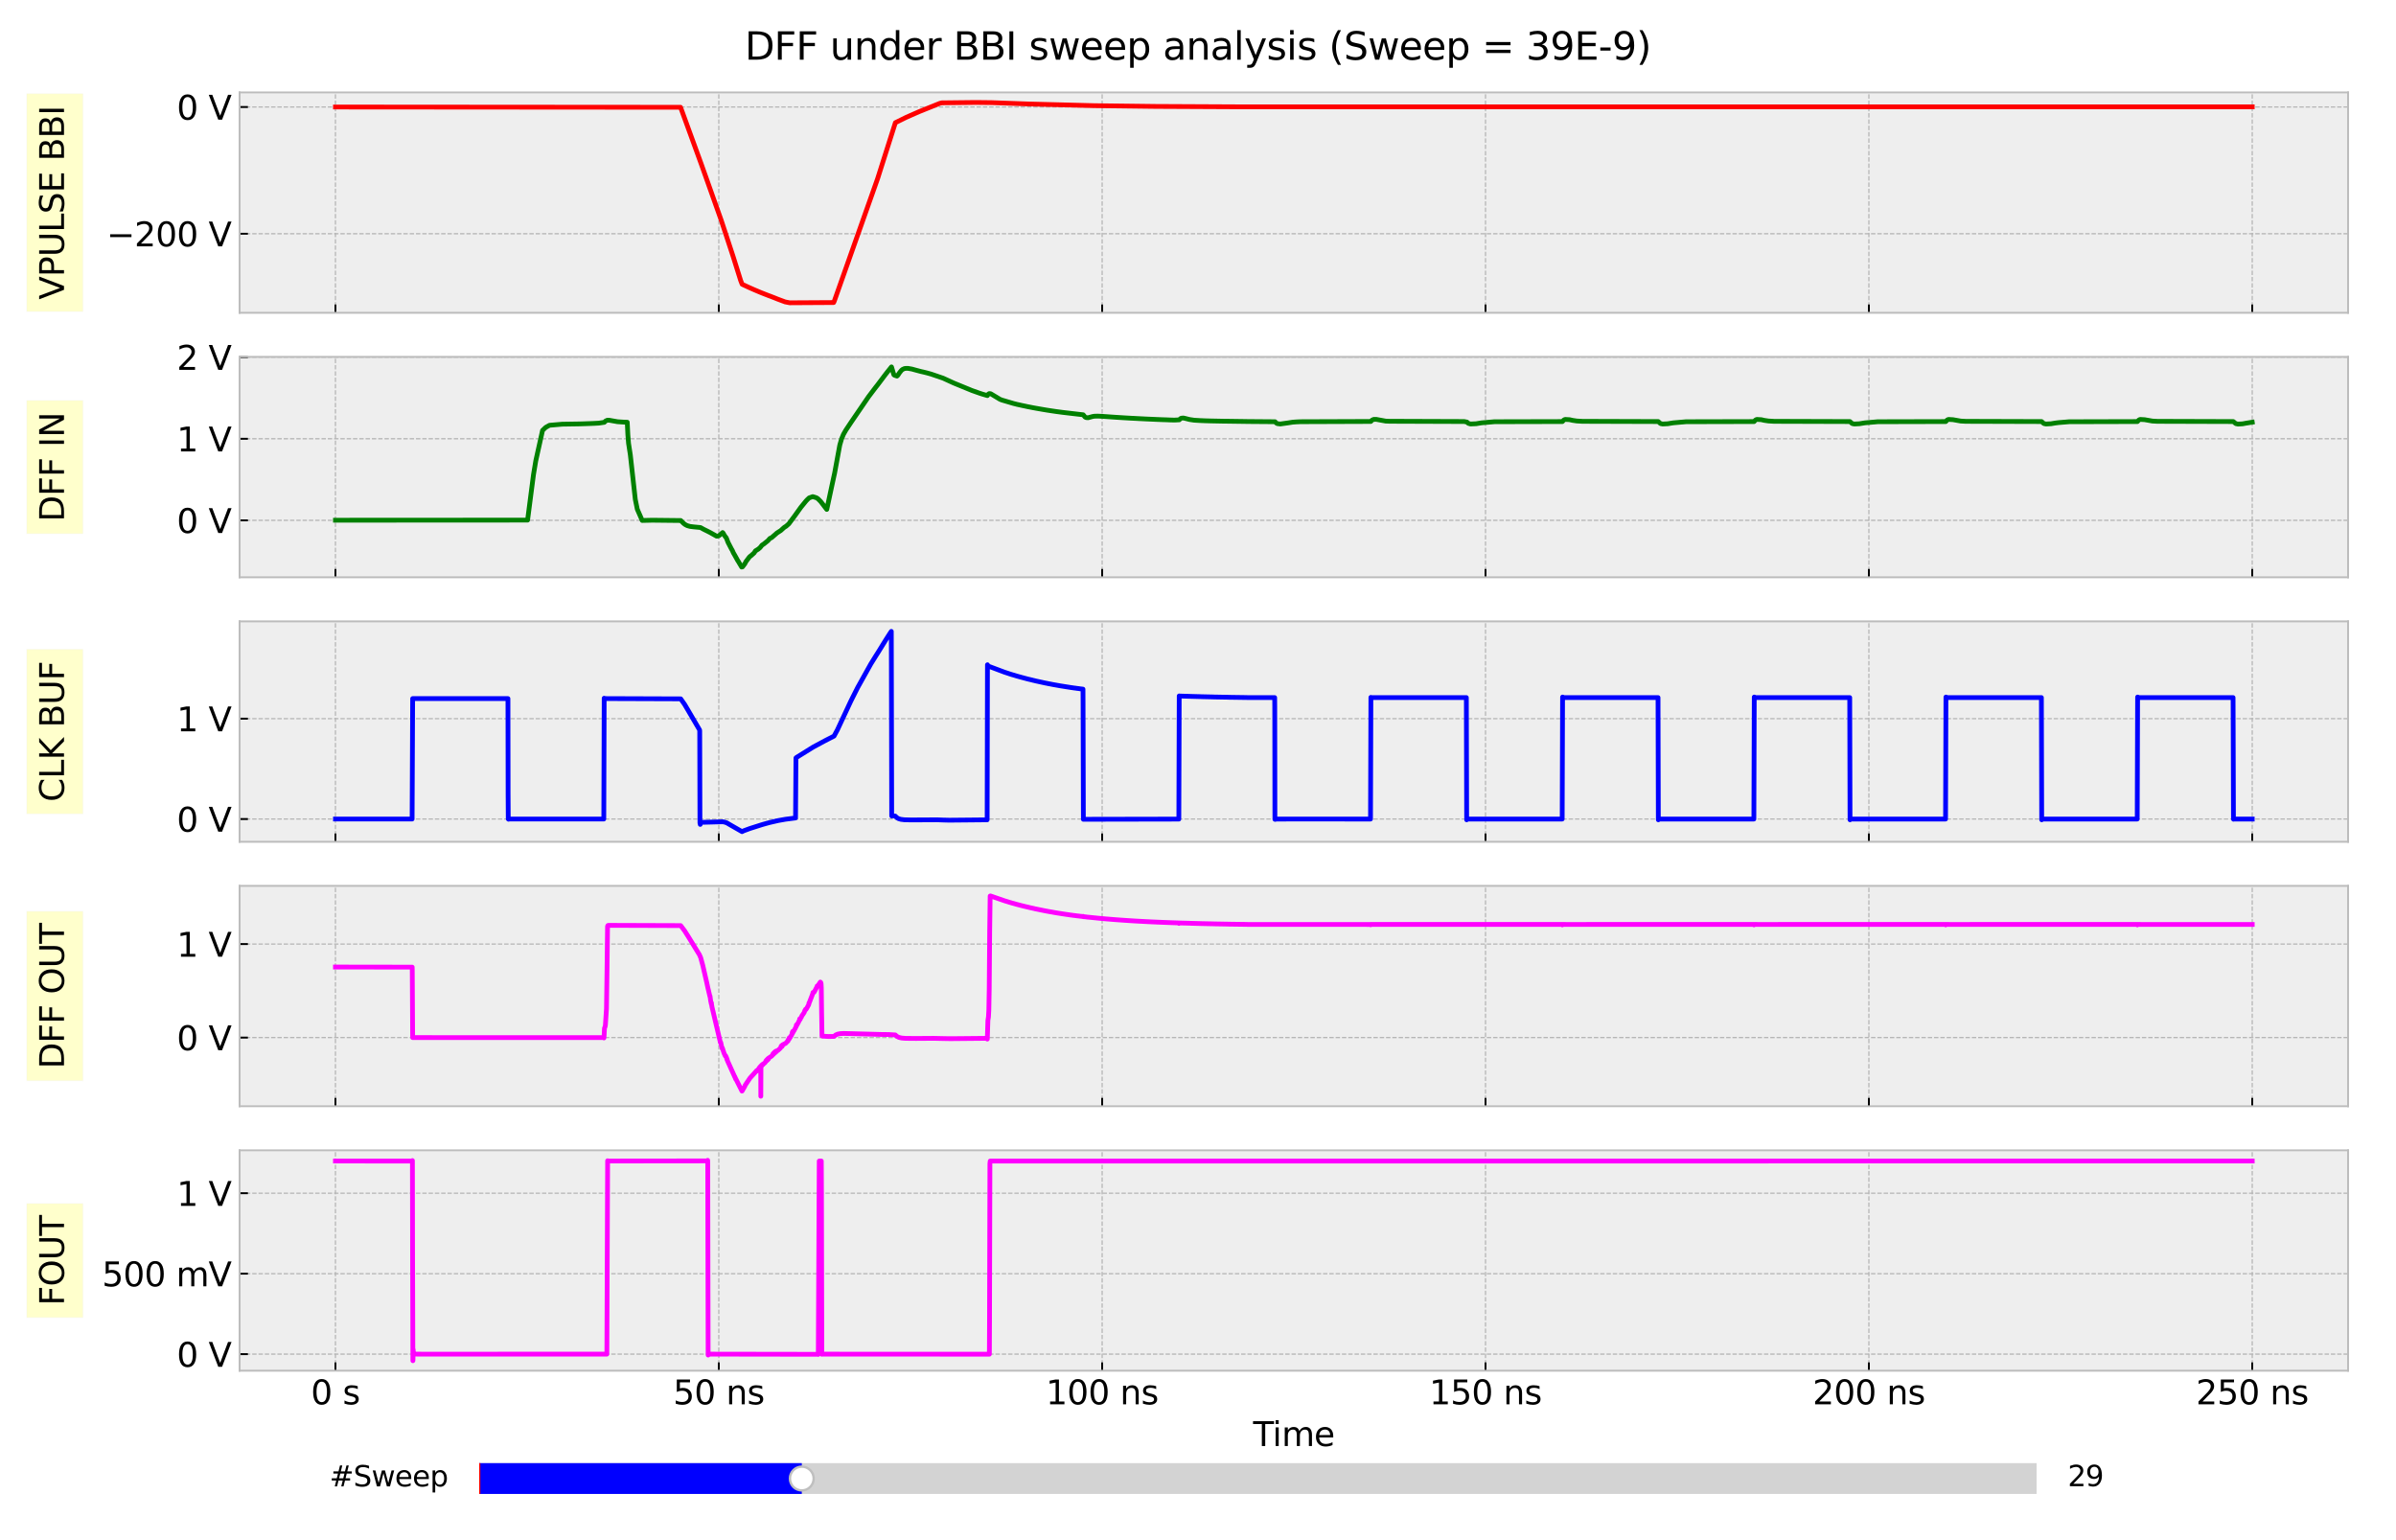 <?xml version="1.0" encoding="utf-8" standalone="no"?>
<!DOCTYPE svg PUBLIC "-//W3C//DTD SVG 1.1//EN"
  "http://www.w3.org/Graphics/SVG/1.1/DTD/svg11.dtd">
<svg xmlns:xlink="http://www.w3.org/1999/xlink" width="1008pt" height="648pt" viewBox="0 0 1008 648" xmlns="http://www.w3.org/2000/svg" version="1.1">
 <defs>
  <style type="text/css">*{stroke-linejoin: round; stroke-linecap: butt}</style>
 </defs>
 <g id="figure_1">
  <g id="patch_1">
   <path d="M 0 648 
L 1008 648 
L 1008 0 
L 0 0 
z
" style="fill: #ffffff"/>
  </g>
  <g id="axes_1">
   <g id="patch_2">
    <path d="M 100.8 131.611 
L 987.84 131.611 
L 987.84 38.88 
L 100.8 38.88 
z
" style="fill: #eeeeee"/>
   </g>
   <g id="matplotlib.axis_1">
    <g id="xtick_1">
     <g id="line2d_1">
      <path d="M 141.12 131.611 
L 141.12 38.88 
" clip-path="url(#pb31474968b)" style="fill: none; stroke-dasharray: 1.85,0.8; stroke-dashoffset: 0; stroke: #b2b2b2; stroke-width: 0.5"/>
     </g>
     <g id="line2d_2">
      <defs>
       <path id="mf548b18919" d="M 0 0 
L 0 -3.5 
" style="stroke: #000000; stroke-width: 0.8"/>
      </defs>
      <g>
       <use xlink:href="#mf548b18919" x="141.12" y="131.611" style="stroke: #000000; stroke-width: 0.8"/>
      </g>
     </g>
    </g>
    <g id="xtick_2">
     <g id="line2d_3">
      <path d="M 302.4 131.611 
L 302.4 38.88 
" clip-path="url(#pb31474968b)" style="fill: none; stroke-dasharray: 1.85,0.8; stroke-dashoffset: 0; stroke: #b2b2b2; stroke-width: 0.5"/>
     </g>
     <g id="line2d_4">
      <g>
       <use xlink:href="#mf548b18919" x="302.4" y="131.611" style="stroke: #000000; stroke-width: 0.8"/>
      </g>
     </g>
    </g>
    <g id="xtick_3">
     <g id="line2d_5">
      <path d="M 463.68 131.611 
L 463.68 38.88 
" clip-path="url(#pb31474968b)" style="fill: none; stroke-dasharray: 1.85,0.8; stroke-dashoffset: 0; stroke: #b2b2b2; stroke-width: 0.5"/>
     </g>
     <g id="line2d_6">
      <g>
       <use xlink:href="#mf548b18919" x="463.68" y="131.611" style="stroke: #000000; stroke-width: 0.8"/>
      </g>
     </g>
    </g>
    <g id="xtick_4">
     <g id="line2d_7">
      <path d="M 624.96 131.611 
L 624.96 38.88 
" clip-path="url(#pb31474968b)" style="fill: none; stroke-dasharray: 1.85,0.8; stroke-dashoffset: 0; stroke: #b2b2b2; stroke-width: 0.5"/>
     </g>
     <g id="line2d_8">
      <g>
       <use xlink:href="#mf548b18919" x="624.96" y="131.611" style="stroke: #000000; stroke-width: 0.8"/>
      </g>
     </g>
    </g>
    <g id="xtick_5">
     <g id="line2d_9">
      <path d="M 786.24 131.611 
L 786.24 38.88 
" clip-path="url(#pb31474968b)" style="fill: none; stroke-dasharray: 1.85,0.8; stroke-dashoffset: 0; stroke: #b2b2b2; stroke-width: 0.5"/>
     </g>
     <g id="line2d_10">
      <g>
       <use xlink:href="#mf548b18919" x="786.24" y="131.611" style="stroke: #000000; stroke-width: 0.8"/>
      </g>
     </g>
    </g>
    <g id="xtick_6">
     <g id="line2d_11">
      <path d="M 947.52 131.611 
L 947.52 38.88 
" clip-path="url(#pb31474968b)" style="fill: none; stroke-dasharray: 1.85,0.8; stroke-dashoffset: 0; stroke: #b2b2b2; stroke-width: 0.5"/>
     </g>
     <g id="line2d_12">
      <g>
       <use xlink:href="#mf548b18919" x="947.52" y="131.611" style="stroke: #000000; stroke-width: 0.8"/>
      </g>
     </g>
    </g>
   </g>
   <g id="matplotlib.axis_2">
    <g id="ytick_1">
     <g id="line2d_13">
      <path d="M 100.8 98.34 
L 987.84 98.34 
" clip-path="url(#pb31474968b)" style="fill: none; stroke-dasharray: 1.85,0.8; stroke-dashoffset: 0; stroke: #b2b2b2; stroke-width: 0.5"/>
     </g>
     <g id="line2d_14">
      <defs>
       <path id="m43891a4e94" d="M 0 0 
L 3.5 0 
" style="stroke: #000000; stroke-width: 0.8"/>
      </defs>
      <g>
       <use xlink:href="#m43891a4e94" x="100.8" y="98.34" style="stroke: #000000; stroke-width: 0.8"/>
      </g>
     </g>
     <g id="text_1">
      <!-- −200 V -->
      <g transform="translate(44.82 103.659) scale(0.14 -0.14)">
       <defs>
        <path id="DejaVuSans-2212" d="M 678 2272 
L 4684 2272 
L 4684 1741 
L 678 1741 
L 678 2272 
z
" transform="scale(0.016)"/>
        <path id="DejaVuSans-32" d="M 1228 531 
L 3431 531 
L 3431 0 
L 469 0 
L 469 531 
Q 828 903 1448 1529 
Q 2069 2156 2228 2338 
Q 2531 2678 2651 2914 
Q 2772 3150 2772 3378 
Q 2772 3750 2511 3984 
Q 2250 4219 1831 4219 
Q 1534 4219 1204 4116 
Q 875 4013 500 3803 
L 500 4441 
Q 881 4594 1212 4672 
Q 1544 4750 1819 4750 
Q 2544 4750 2975 4387 
Q 3406 4025 3406 3419 
Q 3406 3131 3298 2873 
Q 3191 2616 2906 2266 
Q 2828 2175 2409 1742 
Q 1991 1309 1228 531 
z
" transform="scale(0.016)"/>
        <path id="DejaVuSans-30" d="M 2034 4250 
Q 1547 4250 1301 3770 
Q 1056 3291 1056 2328 
Q 1056 1369 1301 889 
Q 1547 409 2034 409 
Q 2525 409 2770 889 
Q 3016 1369 3016 2328 
Q 3016 3291 2770 3770 
Q 2525 4250 2034 4250 
z
M 2034 4750 
Q 2819 4750 3233 4129 
Q 3647 3509 3647 2328 
Q 3647 1150 3233 529 
Q 2819 -91 2034 -91 
Q 1250 -91 836 529 
Q 422 1150 422 2328 
Q 422 3509 836 4129 
Q 1250 4750 2034 4750 
z
" transform="scale(0.016)"/>
        <path id="DejaVuSans-20" transform="scale(0.016)"/>
        <path id="DejaVuSans-56" d="M 1831 0 
L 50 4666 
L 709 4666 
L 2188 738 
L 3669 4666 
L 4325 4666 
L 2547 0 
L 1831 0 
z
" transform="scale(0.016)"/>
       </defs>
       <use xlink:href="#DejaVuSans-2212"/>
       <use xlink:href="#DejaVuSans-32" x="83.789"/>
       <use xlink:href="#DejaVuSans-30" x="147.412"/>
       <use xlink:href="#DejaVuSans-30" x="211.035"/>
       <use xlink:href="#DejaVuSans-20" x="274.658"/>
       <use xlink:href="#DejaVuSans-56" x="306.445"/>
      </g>
     </g>
    </g>
    <g id="ytick_2">
     <g id="line2d_15">
      <path d="M 100.8 45.027 
L 987.84 45.027 
" clip-path="url(#pb31474968b)" style="fill: none; stroke-dasharray: 1.85,0.8; stroke-dashoffset: 0; stroke: #b2b2b2; stroke-width: 0.5"/>
     </g>
     <g id="line2d_16">
      <g>
       <use xlink:href="#m43891a4e94" x="100.8" y="45.027" style="stroke: #000000; stroke-width: 0.8"/>
      </g>
     </g>
     <g id="text_2">
      <!-- 0 V -->
      <g transform="translate(74.366 50.346) scale(0.14 -0.14)">
       <use xlink:href="#DejaVuSans-30"/>
       <use xlink:href="#DejaVuSans-20" x="63.623"/>
       <use xlink:href="#DejaVuSans-56" x="95.41"/>
      </g>
     </g>
    </g>
    <g id="text_3">
     <g id="patch_3">
      <path d="M 34.877 131.08 
L 34.877 39.411 
L 11.247 39.411 
L 11.247 131.08 
z
" style="fill: #ffff00; opacity: 0.2; stroke: #eeeeee; stroke-width: 0.5; stroke-linejoin: miter"/>
     </g>
     <!-- VPULSE BBI -->
     <g transform="translate(26.925 126.04) rotate(-90) scale(0.14 -0.14)">
      <defs>
       <path id="DejaVuSans-50" d="M 1259 4147 
L 1259 2394 
L 2053 2394 
Q 2494 2394 2734 2622 
Q 2975 2850 2975 3272 
Q 2975 3691 2734 3919 
Q 2494 4147 2053 4147 
L 1259 4147 
z
M 628 4666 
L 2053 4666 
Q 2838 4666 3239 4311 
Q 3641 3956 3641 3272 
Q 3641 2581 3239 2228 
Q 2838 1875 2053 1875 
L 1259 1875 
L 1259 0 
L 628 0 
L 628 4666 
z
" transform="scale(0.016)"/>
       <path id="DejaVuSans-55" d="M 556 4666 
L 1191 4666 
L 1191 1831 
Q 1191 1081 1462 751 
Q 1734 422 2344 422 
Q 2950 422 3222 751 
Q 3494 1081 3494 1831 
L 3494 4666 
L 4128 4666 
L 4128 1753 
Q 4128 841 3676 375 
Q 3225 -91 2344 -91 
Q 1459 -91 1007 375 
Q 556 841 556 1753 
L 556 4666 
z
" transform="scale(0.016)"/>
       <path id="DejaVuSans-4c" d="M 628 4666 
L 1259 4666 
L 1259 531 
L 3531 531 
L 3531 0 
L 628 0 
L 628 4666 
z
" transform="scale(0.016)"/>
       <path id="DejaVuSans-53" d="M 3425 4513 
L 3425 3897 
Q 3066 4069 2747 4153 
Q 2428 4238 2131 4238 
Q 1616 4238 1336 4038 
Q 1056 3838 1056 3469 
Q 1056 3159 1242 3001 
Q 1428 2844 1947 2747 
L 2328 2669 
Q 3034 2534 3370 2195 
Q 3706 1856 3706 1288 
Q 3706 609 3251 259 
Q 2797 -91 1919 -91 
Q 1588 -91 1214 -16 
Q 841 59 441 206 
L 441 856 
Q 825 641 1194 531 
Q 1563 422 1919 422 
Q 2459 422 2753 634 
Q 3047 847 3047 1241 
Q 3047 1584 2836 1778 
Q 2625 1972 2144 2069 
L 1759 2144 
Q 1053 2284 737 2584 
Q 422 2884 422 3419 
Q 422 4038 858 4394 
Q 1294 4750 2059 4750 
Q 2388 4750 2728 4690 
Q 3069 4631 3425 4513 
z
" transform="scale(0.016)"/>
       <path id="DejaVuSans-45" d="M 628 4666 
L 3578 4666 
L 3578 4134 
L 1259 4134 
L 1259 2753 
L 3481 2753 
L 3481 2222 
L 1259 2222 
L 1259 531 
L 3634 531 
L 3634 0 
L 628 0 
L 628 4666 
z
" transform="scale(0.016)"/>
       <path id="DejaVuSans-42" d="M 1259 2228 
L 1259 519 
L 2272 519 
Q 2781 519 3026 730 
Q 3272 941 3272 1375 
Q 3272 1813 3026 2020 
Q 2781 2228 2272 2228 
L 1259 2228 
z
M 1259 4147 
L 1259 2741 
L 2194 2741 
Q 2656 2741 2882 2914 
Q 3109 3088 3109 3444 
Q 3109 3797 2882 3972 
Q 2656 4147 2194 4147 
L 1259 4147 
z
M 628 4666 
L 2241 4666 
Q 2963 4666 3353 4366 
Q 3744 4066 3744 3513 
Q 3744 3084 3544 2831 
Q 3344 2578 2956 2516 
Q 3422 2416 3680 2098 
Q 3938 1781 3938 1306 
Q 3938 681 3513 340 
Q 3088 0 2303 0 
L 628 0 
L 628 4666 
z
" transform="scale(0.016)"/>
       <path id="DejaVuSans-49" d="M 628 4666 
L 1259 4666 
L 1259 0 
L 628 0 
L 628 4666 
z
" transform="scale(0.016)"/>
      </defs>
      <use xlink:href="#DejaVuSans-56"/>
      <use xlink:href="#DejaVuSans-50" x="68.408"/>
      <use xlink:href="#DejaVuSans-55" x="128.711"/>
      <use xlink:href="#DejaVuSans-4c" x="201.904"/>
      <use xlink:href="#DejaVuSans-53" x="257.617"/>
      <use xlink:href="#DejaVuSans-45" x="321.094"/>
      <use xlink:href="#DejaVuSans-20" x="384.277"/>
      <use xlink:href="#DejaVuSans-42" x="416.064"/>
      <use xlink:href="#DejaVuSans-42" x="484.668"/>
      <use xlink:href="#DejaVuSans-49" x="553.271"/>
     </g>
    </g>
   </g>
   <g id="line2d_17">
    <path d="M 141.12 45.027 
L 286.304 45.136 
L 286.788 46.426 
L 295.013 69.007 
L 303.432 92.708 
L 308.4 107.83 
L 311.593 118.008 
L 312.206 119.586 
L 312.657 119.807 
L 313.722 120.297 
L 314.206 120.527 
L 315.27 121.017 
L 315.851 121.273 
L 316.722 121.657 
L 317.302 121.913 
L 318.141 122.27 
L 319.721 122.936 
L 320.367 123.203 
L 321.463 123.629 
L 322.205 123.923 
L 323.302 124.349 
L 324.205 124.677 
L 324.882 124.944 
L 325.689 125.255 
L 327.044 125.805 
L 329.689 126.791 
L 330.301 127.023 
L 332.237 127.396 
L 350.719 127.289 
L 350.945 126.802 
L 369.234 75.088 
L 372.976 63.292 
L 376.686 51.618 
L 381.298 49.341 
L 386.653 46.985 
L 395.362 43.484 
L 396.233 43.269 
L 410.522 43.108 
L 417.328 43.185 
L 432.682 43.746 
L 460.454 44.461 
L 486.098 44.774 
L 521.709 44.946 
L 569.738 44.954 
L 947.52 44.954 
L 947.52 44.954 
" clip-path="url(#pb31474968b)" style="fill: none; stroke: #ff0000; stroke-width: 2; stroke-linecap: square"/>
   </g>
   <g id="patch_4">
    <path d="M 100.8 131.611 
L 100.8 38.88 
" style="fill: none; stroke: #bcbcbc; stroke-width: 0.8; stroke-linejoin: miter; stroke-linecap: square"/>
   </g>
   <g id="patch_5">
    <path d="M 987.84 131.611 
L 987.84 38.88 
" style="fill: none; stroke: #bcbcbc; stroke-width: 0.8; stroke-linejoin: miter; stroke-linecap: square"/>
   </g>
   <g id="patch_6">
    <path d="M 100.8 131.611 
L 987.84 131.611 
" style="fill: none; stroke: #bcbcbc; stroke-width: 0.8; stroke-linejoin: miter; stroke-linecap: square"/>
   </g>
   <g id="patch_7">
    <path d="M 100.8 38.88 
L 987.84 38.88 
" style="fill: none; stroke: #bcbcbc; stroke-width: 0.8; stroke-linejoin: miter; stroke-linecap: square"/>
   </g>
  </g>
  <g id="axes_2">
   <g id="patch_8">
    <path d="M 100.8 242.888 
L 987.84 242.888 
L 987.84 150.157 
L 100.8 150.157 
z
" style="fill: #eeeeee"/>
   </g>
   <g id="matplotlib.axis_3">
    <g id="xtick_7">
     <g id="line2d_18">
      <path d="M 141.12 242.888 
L 141.12 150.157 
" clip-path="url(#p7df1be37c3)" style="fill: none; stroke-dasharray: 1.85,0.8; stroke-dashoffset: 0; stroke: #b2b2b2; stroke-width: 0.5"/>
     </g>
     <g id="line2d_19">
      <g>
       <use xlink:href="#mf548b18919" x="141.12" y="242.888" style="stroke: #000000; stroke-width: 0.8"/>
      </g>
     </g>
    </g>
    <g id="xtick_8">
     <g id="line2d_20">
      <path d="M 302.4 242.888 
L 302.4 150.157 
" clip-path="url(#p7df1be37c3)" style="fill: none; stroke-dasharray: 1.85,0.8; stroke-dashoffset: 0; stroke: #b2b2b2; stroke-width: 0.5"/>
     </g>
     <g id="line2d_21">
      <g>
       <use xlink:href="#mf548b18919" x="302.4" y="242.888" style="stroke: #000000; stroke-width: 0.8"/>
      </g>
     </g>
    </g>
    <g id="xtick_9">
     <g id="line2d_22">
      <path d="M 463.68 242.888 
L 463.68 150.157 
" clip-path="url(#p7df1be37c3)" style="fill: none; stroke-dasharray: 1.85,0.8; stroke-dashoffset: 0; stroke: #b2b2b2; stroke-width: 0.5"/>
     </g>
     <g id="line2d_23">
      <g>
       <use xlink:href="#mf548b18919" x="463.68" y="242.888" style="stroke: #000000; stroke-width: 0.8"/>
      </g>
     </g>
    </g>
    <g id="xtick_10">
     <g id="line2d_24">
      <path d="M 624.96 242.888 
L 624.96 150.157 
" clip-path="url(#p7df1be37c3)" style="fill: none; stroke-dasharray: 1.85,0.8; stroke-dashoffset: 0; stroke: #b2b2b2; stroke-width: 0.5"/>
     </g>
     <g id="line2d_25">
      <g>
       <use xlink:href="#mf548b18919" x="624.96" y="242.888" style="stroke: #000000; stroke-width: 0.8"/>
      </g>
     </g>
    </g>
    <g id="xtick_11">
     <g id="line2d_26">
      <path d="M 786.24 242.888 
L 786.24 150.157 
" clip-path="url(#p7df1be37c3)" style="fill: none; stroke-dasharray: 1.85,0.8; stroke-dashoffset: 0; stroke: #b2b2b2; stroke-width: 0.5"/>
     </g>
     <g id="line2d_27">
      <g>
       <use xlink:href="#mf548b18919" x="786.24" y="242.888" style="stroke: #000000; stroke-width: 0.8"/>
      </g>
     </g>
    </g>
    <g id="xtick_12">
     <g id="line2d_28">
      <path d="M 947.52 242.888 
L 947.52 150.157 
" clip-path="url(#p7df1be37c3)" style="fill: none; stroke-dasharray: 1.85,0.8; stroke-dashoffset: 0; stroke: #b2b2b2; stroke-width: 0.5"/>
     </g>
     <g id="line2d_29">
      <g>
       <use xlink:href="#mf548b18919" x="947.52" y="242.888" style="stroke: #000000; stroke-width: 0.8"/>
      </g>
     </g>
    </g>
   </g>
   <g id="matplotlib.axis_4">
    <g id="ytick_3">
     <g id="line2d_30">
      <path d="M 100.8 218.93 
L 987.84 218.93 
" clip-path="url(#p7df1be37c3)" style="fill: none; stroke-dasharray: 1.85,0.8; stroke-dashoffset: 0; stroke: #b2b2b2; stroke-width: 0.5"/>
     </g>
     <g id="line2d_31">
      <g>
       <use xlink:href="#m43891a4e94" x="100.8" y="218.93" style="stroke: #000000; stroke-width: 0.8"/>
      </g>
     </g>
     <g id="text_4">
      <!-- 0 V -->
      <g transform="translate(74.366 224.249) scale(0.14 -0.14)">
       <use xlink:href="#DejaVuSans-30"/>
       <use xlink:href="#DejaVuSans-20" x="63.623"/>
       <use xlink:href="#DejaVuSans-56" x="95.41"/>
      </g>
     </g>
    </g>
    <g id="ytick_4">
     <g id="line2d_32">
      <path d="M 100.8 184.604 
L 987.84 184.604 
" clip-path="url(#p7df1be37c3)" style="fill: none; stroke-dasharray: 1.85,0.8; stroke-dashoffset: 0; stroke: #b2b2b2; stroke-width: 0.5"/>
     </g>
     <g id="line2d_33">
      <g>
       <use xlink:href="#m43891a4e94" x="100.8" y="184.604" style="stroke: #000000; stroke-width: 0.8"/>
      </g>
     </g>
     <g id="text_5">
      <!-- 1 V -->
      <g transform="translate(74.366 189.923) scale(0.14 -0.14)">
       <defs>
        <path id="DejaVuSans-31" d="M 794 531 
L 1825 531 
L 1825 4091 
L 703 3866 
L 703 4441 
L 1819 4666 
L 2450 4666 
L 2450 531 
L 3481 531 
L 3481 0 
L 794 0 
L 794 531 
z
" transform="scale(0.016)"/>
       </defs>
       <use xlink:href="#DejaVuSans-31"/>
       <use xlink:href="#DejaVuSans-20" x="63.623"/>
       <use xlink:href="#DejaVuSans-56" x="95.41"/>
      </g>
     </g>
    </g>
    <g id="ytick_5">
     <g id="line2d_34">
      <path d="M 100.8 150.277 
L 987.84 150.277 
" clip-path="url(#p7df1be37c3)" style="fill: none; stroke-dasharray: 1.85,0.8; stroke-dashoffset: 0; stroke: #b2b2b2; stroke-width: 0.5"/>
     </g>
     <g id="line2d_35">
      <g>
       <use xlink:href="#m43891a4e94" x="100.8" y="150.277" style="stroke: #000000; stroke-width: 0.8"/>
      </g>
     </g>
     <g id="text_6">
      <!-- 2 V -->
      <g transform="translate(74.366 155.596) scale(0.14 -0.14)">
       <use xlink:href="#DejaVuSans-32"/>
       <use xlink:href="#DejaVuSans-20" x="63.623"/>
       <use xlink:href="#DejaVuSans-56" x="95.41"/>
      </g>
     </g>
    </g>
    <g id="text_7">
     <g id="patch_9">
      <path d="M 34.877 224.532 
L 34.877 168.514 
L 11.247 168.514 
L 11.247 224.532 
z
" style="fill: #ffff00; opacity: 0.2; stroke: #eeeeee; stroke-width: 0.5; stroke-linejoin: miter"/>
     </g>
     <!-- DFF IN -->
     <g transform="translate(26.925 219.492) rotate(-90) scale(0.14 -0.14)">
      <defs>
       <path id="DejaVuSans-44" d="M 1259 4147 
L 1259 519 
L 2022 519 
Q 2988 519 3436 956 
Q 3884 1394 3884 2338 
Q 3884 3275 3436 3711 
Q 2988 4147 2022 4147 
L 1259 4147 
z
M 628 4666 
L 1925 4666 
Q 3281 4666 3915 4102 
Q 4550 3538 4550 2338 
Q 4550 1131 3912 565 
Q 3275 0 1925 0 
L 628 0 
L 628 4666 
z
" transform="scale(0.016)"/>
       <path id="DejaVuSans-46" d="M 628 4666 
L 3309 4666 
L 3309 4134 
L 1259 4134 
L 1259 2759 
L 3109 2759 
L 3109 2228 
L 1259 2228 
L 1259 0 
L 628 0 
L 628 4666 
z
" transform="scale(0.016)"/>
       <path id="DejaVuSans-4e" d="M 628 4666 
L 1478 4666 
L 3547 763 
L 3547 4666 
L 4159 4666 
L 4159 0 
L 3309 0 
L 1241 3903 
L 1241 0 
L 628 0 
L 628 4666 
z
" transform="scale(0.016)"/>
      </defs>
      <use xlink:href="#DejaVuSans-44"/>
      <use xlink:href="#DejaVuSans-46" x="77.002"/>
      <use xlink:href="#DejaVuSans-46" x="134.521"/>
      <use xlink:href="#DejaVuSans-20" x="192.041"/>
      <use xlink:href="#DejaVuSans-49" x="223.828"/>
      <use xlink:href="#DejaVuSans-4e" x="253.32"/>
     </g>
    </g>
   </g>
   <g id="line2d_36">
    <path d="M 141.12 218.88 
L 221.954 218.833 
L 224.437 199.707 
L 225.405 193.888 
L 228.243 181.096 
L 229.598 179.812 
L 231.179 178.93 
L 236.533 178.47 
L 243.533 178.36 
L 244.952 178.319 
L 248.145 178.209 
L 249.79 178.143 
L 251.887 178.034 
L 254.242 177.683 
L 254.758 177.141 
L 255.5 176.798 
L 256.338 176.812 
L 259.79 177.433 
L 262.467 177.608 
L 263.886 177.656 
L 264.144 182.949 
L 264.435 186.551 
L 265.177 191.349 
L 267.273 210.135 
L 268.112 214.268 
L 270.176 218.979 
L 274.434 218.879 
L 286.401 219.009 
L 287.498 220.106 
L 288.111 220.611 
L 288.788 220.999 
L 289.24 221.193 
L 290.272 221.487 
L 291.82 221.683 
L 294.691 221.956 
L 296.046 222.709 
L 297.787 223.567 
L 298.852 224.115 
L 301.465 225.583 
L 302.077 225.537 
L 302.529 225.347 
L 303.11 224.842 
L 304.013 224.062 
L 304.239 224.315 
L 304.722 225.204 
L 305.239 225.924 
L 305.529 226.264 
L 305.755 226.801 
L 306.271 228.171 
L 307.787 231.092 
L 308.013 231.431 
L 308.561 232.648 
L 309.077 233.537 
L 309.883 234.973 
L 310.238 235.644 
L 310.722 236.398 
L 312.012 238.575 
L 312.367 238.502 
L 313.335 237.228 
L 313.819 236.299 
L 315.238 234.405 
L 315.657 234.013 
L 315.98 233.789 
L 317.302 232.598 
L 317.496 232.262 
L 317.818 231.761 
L 318.109 231.577 
L 318.238 231.556 
L 318.399 231.44 
L 318.625 231.238 
L 318.883 231.145 
L 319.754 230.404 
L 320.302 229.727 
L 320.56 229.388 
L 320.721 229.278 
L 320.883 229.176 
L 321.27 228.927 
L 323.044 227.509 
L 323.947 226.498 
L 324.592 226.234 
L 326.527 224.552 
L 326.753 224.335 
L 326.915 224.212 
L 328.463 223.218 
L 329.785 222.021 
L 330.108 221.773 
L 330.689 221.428 
L 331.85 220.405 
L 334.366 217.016 
L 336.914 213.457 
L 339.011 210.89 
L 339.236 210.634 
L 339.72 210.124 
L 340.43 209.471 
L 341.914 208.951 
L 343.526 209.454 
L 344.204 209.938 
L 345.3 211.056 
L 345.752 211.642 
L 347.816 214.339 
L 347.849 214.267 
L 350.107 203.727 
L 351.139 198.988 
L 353.3 187.246 
L 354.042 184.681 
L 354.848 182.74 
L 355.816 181.034 
L 358.074 177.635 
L 365.428 166.877 
L 368.364 163.005 
L 369.17 161.989 
L 372.525 157.537 
L 373.299 156.552 
L 375.041 154.372 
L 375.073 154.424 
L 376.04 157.675 
L 376.331 157.891 
L 377.363 158.237 
L 377.686 157.946 
L 378.46 156.779 
L 379.234 155.824 
L 379.685 155.45 
L 380.46 155.086 
L 381.105 154.99 
L 382.04 154.997 
L 383.621 155.275 
L 385.427 155.773 
L 387.459 156.312 
L 388.427 156.525 
L 390.007 156.916 
L 391.717 157.393 
L 396.781 159.123 
L 400.49 160.819 
L 401.2 161.145 
L 408.877 164.293 
L 412.103 165.436 
L 413.296 165.824 
L 415.393 166.438 
L 415.78 165.844 
L 416.135 165.607 
L 416.748 165.645 
L 417.199 165.903 
L 420.715 168.017 
L 421.521 168.326 
L 426.328 169.747 
L 427.102 169.939 
L 427.811 170.125 
L 428.811 170.341 
L 429.972 170.602 
L 431.037 170.822 
L 432.166 171.069 
L 433.456 171.316 
L 434.392 171.505 
L 435.811 171.766 
L 438.746 172.277 
L 440.552 172.579 
L 441.23 172.682 
L 441.939 172.792 
L 444.52 173.176 
L 444.907 173.224 
L 445.713 173.331 
L 447.133 173.52 
L 455.713 174.519 
L 456.487 175.476 
L 456.971 175.699 
L 457.777 175.758 
L 459.583 175.26 
L 460.358 175.123 
L 461.712 175.082 
L 462.325 175.099 
L 463.003 175.136 
L 463.68 175.167 
L 466.486 175.36 
L 467.067 175.408 
L 469.873 175.596 
L 470.518 175.638 
L 472.26 175.747 
L 474.486 175.878 
L 475.163 175.916 
L 475.615 175.947 
L 477.744 176.05 
L 478.163 176.077 
L 480.292 176.187 
L 482.227 176.283 
L 484.743 176.393 
L 486.55 176.475 
L 489.227 176.582 
L 489.84 176.599 
L 490.614 176.623 
L 492.356 176.698 
L 493.162 176.715 
L 493.581 176.736 
L 494.13 176.739 
L 496.13 176.64 
L 496.581 176.156 
L 497 175.943 
L 497.839 175.871 
L 498.775 176.08 
L 500.452 176.503 
L 502.355 176.794 
L 504.774 176.942 
L 507.258 177.048 
L 507.838 177.059 
L 509.29 177.103 
L 514.741 177.213 
L 515.838 177.22 
L 523.676 177.33 
L 524.902 177.351 
L 536.417 177.44 
L 536.901 177.962 
L 537.385 178.236 
L 538.611 178.387 
L 541.869 177.931 
L 543.836 177.622 
L 545.352 177.512 
L 547.159 177.429 
L 576.705 177.323 
L 577.189 176.784 
L 577.898 176.455 
L 578.995 176.444 
L 582.963 177.175 
L 584.64 177.244 
L 615.961 177.354 
L 617.154 177.584 
L 617.702 178.109 
L 618.638 178.387 
L 620.993 178.281 
L 623.283 177.907 
L 628.734 177.436 
L 657.313 177.368 
L 657.861 176.746 
L 658.409 176.468 
L 660.313 176.571 
L 661.603 176.87 
L 663.345 177.127 
L 665.732 177.272 
L 697.633 177.368 
L 698.568 178.212 
L 699.471 178.394 
L 701.6 178.288 
L 703.923 177.907 
L 709.374 177.436 
L 737.953 177.368 
L 738.501 176.746 
L 739.049 176.468 
L 740.953 176.571 
L 742.243 176.87 
L 743.985 177.127 
L 746.372 177.272 
L 778.273 177.368 
L 779.208 178.212 
L 780.111 178.394 
L 782.24 178.288 
L 784.563 177.907 
L 790.014 177.436 
L 818.593 177.368 
L 819.141 176.746 
L 819.689 176.468 
L 821.625 176.578 
L 824.883 177.158 
L 827.012 177.275 
L 858.913 177.368 
L 859.848 178.212 
L 860.751 178.394 
L 862.88 178.284 
L 864.59 177.992 
L 865.945 177.817 
L 870.493 177.443 
L 899.233 177.368 
L 899.781 176.746 
L 900.329 176.468 
L 902.265 176.578 
L 905.523 177.158 
L 907.619 177.272 
L 939.553 177.368 
L 940.617 178.243 
L 941.553 178.432 
L 943.456 178.322 
L 944.81 178.068 
L 947.036 177.708 
L 947.52 177.632 
L 947.52 177.632 
" clip-path="url(#p7df1be37c3)" style="fill: none; stroke: #008000; stroke-width: 2; stroke-linecap: square"/>
   </g>
   <g id="patch_10">
    <path d="M 100.8 242.888 
L 100.8 150.157 
" style="fill: none; stroke: #bcbcbc; stroke-width: 0.8; stroke-linejoin: miter; stroke-linecap: square"/>
   </g>
   <g id="patch_11">
    <path d="M 987.84 242.888 
L 987.84 150.157 
" style="fill: none; stroke: #bcbcbc; stroke-width: 0.8; stroke-linejoin: miter; stroke-linecap: square"/>
   </g>
   <g id="patch_12">
    <path d="M 100.8 242.888 
L 987.84 242.888 
" style="fill: none; stroke: #bcbcbc; stroke-width: 0.8; stroke-linejoin: miter; stroke-linecap: square"/>
   </g>
   <g id="patch_13">
    <path d="M 100.8 150.157 
L 987.84 150.157 
" style="fill: none; stroke: #bcbcbc; stroke-width: 0.8; stroke-linejoin: miter; stroke-linecap: square"/>
   </g>
  </g>
  <g id="axes_3">
   <g id="patch_14">
    <path d="M 100.8 354.166 
L 987.84 354.166 
L 987.84 261.434 
L 100.8 261.434 
z
" style="fill: #eeeeee"/>
   </g>
   <g id="matplotlib.axis_5">
    <g id="xtick_13">
     <g id="line2d_37">
      <path d="M 141.12 354.166 
L 141.12 261.434 
" clip-path="url(#p2b47c37726)" style="fill: none; stroke-dasharray: 1.85,0.8; stroke-dashoffset: 0; stroke: #b2b2b2; stroke-width: 0.5"/>
     </g>
     <g id="line2d_38">
      <g>
       <use xlink:href="#mf548b18919" x="141.12" y="354.166" style="stroke: #000000; stroke-width: 0.8"/>
      </g>
     </g>
    </g>
    <g id="xtick_14">
     <g id="line2d_39">
      <path d="M 302.4 354.166 
L 302.4 261.434 
" clip-path="url(#p2b47c37726)" style="fill: none; stroke-dasharray: 1.85,0.8; stroke-dashoffset: 0; stroke: #b2b2b2; stroke-width: 0.5"/>
     </g>
     <g id="line2d_40">
      <g>
       <use xlink:href="#mf548b18919" x="302.4" y="354.166" style="stroke: #000000; stroke-width: 0.8"/>
      </g>
     </g>
    </g>
    <g id="xtick_15">
     <g id="line2d_41">
      <path d="M 463.68 354.166 
L 463.68 261.434 
" clip-path="url(#p2b47c37726)" style="fill: none; stroke-dasharray: 1.85,0.8; stroke-dashoffset: 0; stroke: #b2b2b2; stroke-width: 0.5"/>
     </g>
     <g id="line2d_42">
      <g>
       <use xlink:href="#mf548b18919" x="463.68" y="354.166" style="stroke: #000000; stroke-width: 0.8"/>
      </g>
     </g>
    </g>
    <g id="xtick_16">
     <g id="line2d_43">
      <path d="M 624.96 354.166 
L 624.96 261.434 
" clip-path="url(#p2b47c37726)" style="fill: none; stroke-dasharray: 1.85,0.8; stroke-dashoffset: 0; stroke: #b2b2b2; stroke-width: 0.5"/>
     </g>
     <g id="line2d_44">
      <g>
       <use xlink:href="#mf548b18919" x="624.96" y="354.166" style="stroke: #000000; stroke-width: 0.8"/>
      </g>
     </g>
    </g>
    <g id="xtick_17">
     <g id="line2d_45">
      <path d="M 786.24 354.166 
L 786.24 261.434 
" clip-path="url(#p2b47c37726)" style="fill: none; stroke-dasharray: 1.85,0.8; stroke-dashoffset: 0; stroke: #b2b2b2; stroke-width: 0.5"/>
     </g>
     <g id="line2d_46">
      <g>
       <use xlink:href="#mf548b18919" x="786.24" y="354.166" style="stroke: #000000; stroke-width: 0.8"/>
      </g>
     </g>
    </g>
    <g id="xtick_18">
     <g id="line2d_47">
      <path d="M 947.52 354.166 
L 947.52 261.434 
" clip-path="url(#p2b47c37726)" style="fill: none; stroke-dasharray: 1.85,0.8; stroke-dashoffset: 0; stroke: #b2b2b2; stroke-width: 0.5"/>
     </g>
     <g id="line2d_48">
      <g>
       <use xlink:href="#mf548b18919" x="947.52" y="354.166" style="stroke: #000000; stroke-width: 0.8"/>
      </g>
     </g>
    </g>
   </g>
   <g id="matplotlib.axis_6">
    <g id="ytick_6">
     <g id="line2d_49">
      <path d="M 100.8 344.601 
L 987.84 344.601 
" clip-path="url(#p2b47c37726)" style="fill: none; stroke-dasharray: 1.85,0.8; stroke-dashoffset: 0; stroke: #b2b2b2; stroke-width: 0.5"/>
     </g>
     <g id="line2d_50">
      <g>
       <use xlink:href="#m43891a4e94" x="100.8" y="344.601" style="stroke: #000000; stroke-width: 0.8"/>
      </g>
     </g>
     <g id="text_8">
      <!-- 0 V -->
      <g transform="translate(74.366 349.92) scale(0.14 -0.14)">
       <use xlink:href="#DejaVuSans-30"/>
       <use xlink:href="#DejaVuSans-20" x="63.623"/>
       <use xlink:href="#DejaVuSans-56" x="95.41"/>
      </g>
     </g>
    </g>
    <g id="ytick_7">
     <g id="line2d_51">
      <path d="M 100.8 302.369 
L 987.84 302.369 
" clip-path="url(#p2b47c37726)" style="fill: none; stroke-dasharray: 1.85,0.8; stroke-dashoffset: 0; stroke: #b2b2b2; stroke-width: 0.5"/>
     </g>
     <g id="line2d_52">
      <g>
       <use xlink:href="#m43891a4e94" x="100.8" y="302.369" style="stroke: #000000; stroke-width: 0.8"/>
      </g>
     </g>
     <g id="text_9">
      <!-- 1 V -->
      <g transform="translate(74.366 307.688) scale(0.14 -0.14)">
       <use xlink:href="#DejaVuSans-31"/>
       <use xlink:href="#DejaVuSans-20" x="63.623"/>
       <use xlink:href="#DejaVuSans-56" x="95.41"/>
      </g>
     </g>
    </g>
    <g id="text_10">
     <g id="patch_15">
      <path d="M 34.877 342.395 
L 34.877 273.205 
L 11.247 273.205 
L 11.247 342.395 
z
" style="fill: #ffff00; opacity: 0.2; stroke: #eeeeee; stroke-width: 0.5; stroke-linejoin: miter"/>
     </g>
     <!-- CLK BUF -->
     <g transform="translate(26.925 337.355) rotate(-90) scale(0.14 -0.14)">
      <defs>
       <path id="DejaVuSans-43" d="M 4122 4306 
L 4122 3641 
Q 3803 3938 3442 4084 
Q 3081 4231 2675 4231 
Q 1875 4231 1450 3742 
Q 1025 3253 1025 2328 
Q 1025 1406 1450 917 
Q 1875 428 2675 428 
Q 3081 428 3442 575 
Q 3803 722 4122 1019 
L 4122 359 
Q 3791 134 3420 21 
Q 3050 -91 2638 -91 
Q 1578 -91 968 557 
Q 359 1206 359 2328 
Q 359 3453 968 4101 
Q 1578 4750 2638 4750 
Q 3056 4750 3426 4639 
Q 3797 4528 4122 4306 
z
" transform="scale(0.016)"/>
       <path id="DejaVuSans-4b" d="M 628 4666 
L 1259 4666 
L 1259 2694 
L 3353 4666 
L 4166 4666 
L 1850 2491 
L 4331 0 
L 3500 0 
L 1259 2247 
L 1259 0 
L 628 0 
L 628 4666 
z
" transform="scale(0.016)"/>
      </defs>
      <use xlink:href="#DejaVuSans-43"/>
      <use xlink:href="#DejaVuSans-4c" x="69.824"/>
      <use xlink:href="#DejaVuSans-4b" x="125.537"/>
      <use xlink:href="#DejaVuSans-20" x="191.113"/>
      <use xlink:href="#DejaVuSans-42" x="222.9"/>
      <use xlink:href="#DejaVuSans-55" x="291.504"/>
      <use xlink:href="#DejaVuSans-46" x="364.697"/>
     </g>
    </g>
   </g>
   <g id="line2d_53">
    <path d="M 141.12 344.6 
L 173.376 344.6 
L 173.602 293.923 
L 213.696 293.923 
L 213.761 334.346 
L 213.825 344.581 
L 213.89 344.521 
L 213.954 344.689 
L 214.019 344.605 
L 215.406 344.596 
L 223.599 344.599 
L 254.016 344.599 
L 254.177 293.767 
L 254.242 294.037 
L 254.403 293.915 
L 254.855 293.923 
L 286.369 294.033 
L 288.014 296.368 
L 289.659 299.156 
L 294.336 307.15 
L 294.368 307.613 
L 294.465 346.311 
L 294.53 345.355 
L 294.594 346.869 
L 294.659 346.04 
L 294.788 346.006 
L 303.981 345.761 
L 304.69 345.865 
L 305.69 346.181 
L 306.174 346.459 
L 307.658 347.317 
L 312.174 349.908 
L 312.819 349.578 
L 312.915 349.538 
L 315.431 348.604 
L 320.367 347.031 
L 320.979 346.85 
L 322.399 346.448 
L 323.85 346.055 
L 327.398 345.24 
L 330.43 344.699 
L 334.688 344.155 
L 334.85 318.913 
L 335.043 318.719 
L 342.01 314.38 
L 347.107 311.635 
L 350.881 309.7 
L 352.3 307.07 
L 354.848 301.614 
L 357.913 295.064 
L 358.59 293.699 
L 360.848 289.223 
L 366.364 279.341 
L 368.654 275.658 
L 369.396 274.51 
L 372.105 270.113 
L 372.718 269.129 
L 374.234 266.756 
L 374.976 265.65 
L 375.137 343.211 
L 375.17 343.347 
L 375.234 343.259 
L 375.557 343.267 
L 376.621 343.359 
L 377.298 344.027 
L 378.04 344.446 
L 378.976 344.727 
L 380.395 344.907 
L 383.266 344.983 
L 394.265 344.927 
L 396.878 345.026 
L 399.362 345.086 
L 408.49 345 
L 415.296 344.934 
L 415.425 279.691 
L 415.554 280.173 
L 422.263 282.694 
L 422.554 282.804 
L 424.295 283.37 
L 424.586 283.48 
L 426.005 283.919 
L 426.424 284.029 
L 427.844 284.468 
L 428.263 284.578 
L 429.231 284.848 
L 429.618 284.958 
L 430.489 285.186 
L 430.876 285.295 
L 431.747 285.524 
L 432.134 285.633 
L 432.908 285.819 
L 433.392 285.929 
L 434.166 286.115 
L 434.553 286.225 
L 435.198 286.368 
L 435.617 286.478 
L 436.262 286.622 
L 436.778 286.731 
L 437.424 286.875 
L 437.94 286.985 
L 438.585 287.128 
L 439.101 287.238 
L 439.746 287.382 
L 440.359 287.491 
L 441.004 287.635 
L 441.617 287.745 
L 442.165 287.846 
L 442.681 287.956 
L 443.23 288.057 
L 443.843 288.163 
L 444.197 288.226 
L 444.81 288.336 
L 445.359 288.437 
L 445.971 288.543 
L 446.326 288.606 
L 447.036 288.712 
L 447.391 288.775 
L 448.1 288.881 
L 448.455 288.944 
L 449.165 289.05 
L 449.52 289.113 
L 450.229 289.219 
L 450.584 289.282 
L 451.39 289.388 
L 451.745 289.451 
L 452.648 289.557 
L 453.003 289.62 
L 453.906 289.725 
L 454.261 289.789 
L 455.164 289.894 
L 455.422 289.916 
L 455.616 289.958 
L 455.648 296.461 
L 455.777 344.718 
L 456.068 344.707 
L 495.936 344.63 
L 496.097 292.808 
L 496.162 292.838 
L 496.775 292.867 
L 500.645 292.977 
L 500.903 292.994 
L 505.097 293.104 
L 505.355 293.121 
L 510.322 293.231 
L 510.58 293.248 
L 516.612 293.357 
L 516.87 293.374 
L 524.547 293.484 
L 524.805 293.501 
L 536.256 293.501 
L 536.288 297.488 
L 536.353 344.717 
L 536.417 344.461 
L 536.514 344.751 
L 536.579 344.619 
L 537.449 344.615 
L 544.062 344.606 
L 576.576 344.612 
L 576.737 293.416 
L 576.802 293.518 
L 577.769 293.501 
L 616.896 293.501 
L 617.025 344.923 
L 617.186 344.678 
L 617.444 344.583 
L 617.799 344.629 
L 618.122 344.611 
L 656.797 344.612 
L 657.216 344.612 
L 657.377 293.281 
L 657.442 293.759 
L 657.539 293.328 
L 657.603 293.484 
L 658.087 293.501 
L 697.536 293.501 
L 697.665 344.923 
L 697.826 344.678 
L 698.084 344.583 
L 698.439 344.629 
L 698.762 344.611 
L 737.437 344.612 
L 737.856 344.612 
L 738.017 293.281 
L 738.082 293.759 
L 738.179 293.324 
L 738.243 293.484 
L 738.727 293.501 
L 778.176 293.501 
L 778.305 344.923 
L 778.466 344.678 
L 778.724 344.583 
L 779.079 344.629 
L 779.402 344.611 
L 818.238 344.612 
L 818.496 344.612 
L 818.657 293.281 
L 818.722 293.759 
L 818.819 293.324 
L 818.883 293.484 
L 819.367 293.501 
L 858.816 293.501 
L 858.945 344.923 
L 859.106 344.677 
L 859.364 344.583 
L 859.719 344.629 
L 860.042 344.611 
L 898.717 344.612 
L 899.136 344.612 
L 899.297 293.281 
L 899.362 293.759 
L 899.459 293.324 
L 899.523 293.484 
L 900.007 293.501 
L 939.456 293.501 
L 939.488 301.115 
L 939.617 344.561 
L 939.65 344.684 
L 939.714 344.567 
L 939.811 344.584 
L 940.004 344.637 
L 940.23 344.61 
L 945.746 344.612 
L 947.52 344.612 
L 947.52 344.612 
" clip-path="url(#p2b47c37726)" style="fill: none; stroke: #0000ff; stroke-width: 2; stroke-linecap: square"/>
   </g>
   <g id="patch_16">
    <path d="M 100.8 354.166 
L 100.8 261.434 
" style="fill: none; stroke: #bcbcbc; stroke-width: 0.8; stroke-linejoin: miter; stroke-linecap: square"/>
   </g>
   <g id="patch_17">
    <path d="M 987.84 354.166 
L 987.84 261.434 
" style="fill: none; stroke: #bcbcbc; stroke-width: 0.8; stroke-linejoin: miter; stroke-linecap: square"/>
   </g>
   <g id="patch_18">
    <path d="M 100.8 354.166 
L 987.84 354.166 
" style="fill: none; stroke: #bcbcbc; stroke-width: 0.8; stroke-linejoin: miter; stroke-linecap: square"/>
   </g>
   <g id="patch_19">
    <path d="M 100.8 261.434 
L 987.84 261.434 
" style="fill: none; stroke: #bcbcbc; stroke-width: 0.8; stroke-linejoin: miter; stroke-linecap: square"/>
   </g>
  </g>
  <g id="axes_4">
   <g id="patch_20">
    <path d="M 100.8 465.443 
L 987.84 465.443 
L 987.84 372.712 
L 100.8 372.712 
z
" style="fill: #eeeeee"/>
   </g>
   <g id="matplotlib.axis_7">
    <g id="xtick_19">
     <g id="line2d_54">
      <path d="M 141.12 465.443 
L 141.12 372.712 
" clip-path="url(#p0371d50045)" style="fill: none; stroke-dasharray: 1.85,0.8; stroke-dashoffset: 0; stroke: #b2b2b2; stroke-width: 0.5"/>
     </g>
     <g id="line2d_55">
      <g>
       <use xlink:href="#mf548b18919" x="141.12" y="465.443" style="stroke: #000000; stroke-width: 0.8"/>
      </g>
     </g>
    </g>
    <g id="xtick_20">
     <g id="line2d_56">
      <path d="M 302.4 465.443 
L 302.4 372.712 
" clip-path="url(#p0371d50045)" style="fill: none; stroke-dasharray: 1.85,0.8; stroke-dashoffset: 0; stroke: #b2b2b2; stroke-width: 0.5"/>
     </g>
     <g id="line2d_57">
      <g>
       <use xlink:href="#mf548b18919" x="302.4" y="465.443" style="stroke: #000000; stroke-width: 0.8"/>
      </g>
     </g>
    </g>
    <g id="xtick_21">
     <g id="line2d_58">
      <path d="M 463.68 465.443 
L 463.68 372.712 
" clip-path="url(#p0371d50045)" style="fill: none; stroke-dasharray: 1.85,0.8; stroke-dashoffset: 0; stroke: #b2b2b2; stroke-width: 0.5"/>
     </g>
     <g id="line2d_59">
      <g>
       <use xlink:href="#mf548b18919" x="463.68" y="465.443" style="stroke: #000000; stroke-width: 0.8"/>
      </g>
     </g>
    </g>
    <g id="xtick_22">
     <g id="line2d_60">
      <path d="M 624.96 465.443 
L 624.96 372.712 
" clip-path="url(#p0371d50045)" style="fill: none; stroke-dasharray: 1.85,0.8; stroke-dashoffset: 0; stroke: #b2b2b2; stroke-width: 0.5"/>
     </g>
     <g id="line2d_61">
      <g>
       <use xlink:href="#mf548b18919" x="624.96" y="465.443" style="stroke: #000000; stroke-width: 0.8"/>
      </g>
     </g>
    </g>
    <g id="xtick_23">
     <g id="line2d_62">
      <path d="M 786.24 465.443 
L 786.24 372.712 
" clip-path="url(#p0371d50045)" style="fill: none; stroke-dasharray: 1.85,0.8; stroke-dashoffset: 0; stroke: #b2b2b2; stroke-width: 0.5"/>
     </g>
     <g id="line2d_63">
      <g>
       <use xlink:href="#mf548b18919" x="786.24" y="465.443" style="stroke: #000000; stroke-width: 0.8"/>
      </g>
     </g>
    </g>
    <g id="xtick_24">
     <g id="line2d_64">
      <path d="M 947.52 465.443 
L 947.52 372.712 
" clip-path="url(#p0371d50045)" style="fill: none; stroke-dasharray: 1.85,0.8; stroke-dashoffset: 0; stroke: #b2b2b2; stroke-width: 0.5"/>
     </g>
     <g id="line2d_65">
      <g>
       <use xlink:href="#mf548b18919" x="947.52" y="465.443" style="stroke: #000000; stroke-width: 0.8"/>
      </g>
     </g>
    </g>
   </g>
   <g id="matplotlib.axis_8">
    <g id="ytick_8">
     <g id="line2d_66">
      <path d="M 100.8 436.551 
L 987.84 436.551 
" clip-path="url(#p0371d50045)" style="fill: none; stroke-dasharray: 1.85,0.8; stroke-dashoffset: 0; stroke: #b2b2b2; stroke-width: 0.5"/>
     </g>
     <g id="line2d_67">
      <g>
       <use xlink:href="#m43891a4e94" x="100.8" y="436.551" style="stroke: #000000; stroke-width: 0.8"/>
      </g>
     </g>
     <g id="text_11">
      <!-- 0 V -->
      <g transform="translate(74.366 441.87) scale(0.14 -0.14)">
       <use xlink:href="#DejaVuSans-30"/>
       <use xlink:href="#DejaVuSans-20" x="63.623"/>
       <use xlink:href="#DejaVuSans-56" x="95.41"/>
      </g>
     </g>
    </g>
    <g id="ytick_9">
     <g id="line2d_68">
      <path d="M 100.8 397.208 
L 987.84 397.208 
" clip-path="url(#p0371d50045)" style="fill: none; stroke-dasharray: 1.85,0.8; stroke-dashoffset: 0; stroke: #b2b2b2; stroke-width: 0.5"/>
     </g>
     <g id="line2d_69">
      <g>
       <use xlink:href="#m43891a4e94" x="100.8" y="397.208" style="stroke: #000000; stroke-width: 0.8"/>
      </g>
     </g>
     <g id="text_12">
      <!-- 1 V -->
      <g transform="translate(74.366 402.527) scale(0.14 -0.14)">
       <use xlink:href="#DejaVuSans-31"/>
       <use xlink:href="#DejaVuSans-20" x="63.623"/>
       <use xlink:href="#DejaVuSans-56" x="95.41"/>
      </g>
     </g>
    </g>
    <g id="text_13">
     <g id="patch_21">
      <path d="M 34.877 454.693 
L 34.877 383.461 
L 11.247 383.461 
L 11.247 454.693 
z
" style="fill: #ffff00; opacity: 0.2; stroke: #eeeeee; stroke-width: 0.5; stroke-linejoin: miter"/>
     </g>
     <!-- DFF OUT -->
     <g transform="translate(26.925 449.653) rotate(-90) scale(0.14 -0.14)">
      <defs>
       <path id="DejaVuSans-4f" d="M 2522 4238 
Q 1834 4238 1429 3725 
Q 1025 3213 1025 2328 
Q 1025 1447 1429 934 
Q 1834 422 2522 422 
Q 3209 422 3611 934 
Q 4013 1447 4013 2328 
Q 4013 3213 3611 3725 
Q 3209 4238 2522 4238 
z
M 2522 4750 
Q 3503 4750 4090 4092 
Q 4678 3434 4678 2328 
Q 4678 1225 4090 567 
Q 3503 -91 2522 -91 
Q 1538 -91 948 565 
Q 359 1222 359 2328 
Q 359 3434 948 4092 
Q 1538 4750 2522 4750 
z
" transform="scale(0.016)"/>
       <path id="DejaVuSans-54" d="M -19 4666 
L 3928 4666 
L 3928 4134 
L 2272 4134 
L 2272 0 
L 1638 0 
L 1638 4134 
L -19 4134 
L -19 4666 
z
" transform="scale(0.016)"/>
      </defs>
      <use xlink:href="#DejaVuSans-44"/>
      <use xlink:href="#DejaVuSans-46" x="77.002"/>
      <use xlink:href="#DejaVuSans-46" x="134.521"/>
      <use xlink:href="#DejaVuSans-20" x="192.041"/>
      <use xlink:href="#DejaVuSans-4f" x="223.828"/>
      <use xlink:href="#DejaVuSans-55" x="302.539"/>
      <use xlink:href="#DejaVuSans-54" x="375.732"/>
     </g>
    </g>
   </g>
   <g id="line2d_70">
    <path d="M 141.12 406.866 
L 173.408 406.914 
L 173.441 408.543 
L 173.602 436.554 
L 174.118 436.549 
L 184.472 436.55 
L 254.048 436.552 
L 254.081 436.709 
L 254.113 436.449 
L 254.306 432.608 
L 254.597 431.838 
L 254.693 431.289 
L 255.145 424.396 
L 255.371 408.195 
L 255.597 389.721 
L 255.758 389.399 
L 255.984 389.336 
L 256.919 389.34 
L 286.369 389.438 
L 287.982 391.57 
L 289.691 394.273 
L 294.271 401.737 
L 294.788 402.958 
L 295.658 406.158 
L 297.304 413.289 
L 297.723 415.249 
L 298.658 419.242 
L 298.691 419.035 
L 298.723 419.183 
L 298.949 420.907 
L 299.271 422.476 
L 299.303 421.944 
L 299.336 422.459 
L 299.529 423.631 
L 303.077 438.666 
L 303.174 438.567 
L 303.206 438.561 
L 303.69 440.765 
L 303.852 441.235 
L 303.916 440.958 
L 303.948 441.091 
L 304.593 443.105 
L 305.142 444.307 
L 305.174 444.084 
L 305.239 444.176 
L 305.626 444.939 
L 305.787 445.692 
L 305.819 445.459 
L 305.884 445.586 
L 306.045 446.292 
L 309.012 452.868 
L 309.077 453.024 
L 309.109 452.963 
L 309.271 453.441 
L 309.303 453.38 
L 309.335 453.436 
L 309.496 454.022 
L 309.561 453.933 
L 309.593 453.996 
L 312.141 459.059 
L 312.206 459.032 
L 312.367 458.741 
L 313.335 457.053 
L 313.496 456.608 
L 315.528 453.582 
L 318.238 450.585 
L 318.27 450.712 
L 318.302 450.462 
L 318.334 450.454 
L 318.367 450.561 
L 318.399 450.413 
L 318.657 450.271 
L 319.109 449.82 
L 319.334 449.404 
L 319.657 448.978 
L 319.689 449.147 
L 319.721 448.951 
L 319.786 449.121 
L 319.883 448.727 
L 319.915 448.997 
L 319.98 448.608 
L 320.012 448.885 
L 320.044 448.611 
L 320.076 461.228 
L 320.141 448.554 
L 320.173 448.621 
L 320.334 448.23 
L 320.367 448.219 
L 320.399 448.5 
L 320.463 448.135 
L 320.496 448.104 
L 320.528 448.344 
L 320.56 448.076 
L 320.592 448.165 
L 320.721 447.888 
L 320.754 447.875 
L 320.818 447.8 
L 320.883 447.975 
L 320.947 447.808 
L 321.012 447.851 
L 321.044 447.843 
L 321.205 447.575 
L 321.592 447.329 
L 321.979 446.952 
L 322.205 446.404 
L 322.366 446.14 
L 322.399 446.291 
L 322.431 446.318 
L 322.592 445.925 
L 322.625 446.252 
L 322.657 445.832 
L 322.689 446.192 
L 322.883 445.623 
L 322.915 445.943 
L 322.947 445.539 
L 323.012 445.885 
L 323.141 445.501 
L 323.173 445.708 
L 323.205 445.563 
L 323.237 445.258 
L 323.302 445.581 
L 323.334 445.33 
L 323.366 445.349 
L 323.399 445.25 
L 323.528 445.073 
L 324.624 444.352 
L 324.979 443.967 
L 325.076 443.61 
L 325.108 443.621 
L 325.205 443.371 
L 325.237 443.727 
L 325.27 443.343 
L 325.302 443.375 
L 325.399 443.152 
L 325.431 443.475 
L 325.495 443.068 
L 325.592 442.972 
L 325.624 443.355 
L 325.689 442.872 
L 325.721 443.263 
L 325.85 442.798 
L 325.882 443.002 
L 325.915 442.844 
L 325.947 442.6 
L 325.979 442.877 
L 326.044 442.702 
L 326.076 442.96 
L 326.108 442.802 
L 326.237 442.385 
L 326.269 442.398 
L 326.302 442.757 
L 326.334 442.328 
L 326.398 442.683 
L 326.527 442.214 
L 326.56 442.223 
L 326.624 442.186 
L 326.689 442.424 
L 326.818 442.12 
L 327.173 442.021 
L 328.011 441.272 
L 328.463 440.81 
L 328.592 440.221 
L 328.689 440.146 
L 328.721 440.467 
L 328.753 439.998 
L 328.785 440.014 
L 328.979 439.837 
L 329.011 440.297 
L 329.076 439.744 
L 329.237 439.599 
L 329.302 439.836 
L 329.431 439.496 
L 330.495 438.975 
L 330.721 438.761 
L 331.463 437.916 
L 331.495 438.026 
L 331.527 437.565 
L 331.624 437.619 
L 331.656 437.685 
L 331.688 437.654 
L 331.979 436.714 
L 332.011 437.152 
L 332.076 436.997 
L 332.14 436.547 
L 332.172 436.566 
L 332.205 436.858 
L 332.237 436.528 
L 332.269 436.565 
L 332.366 436.589 
L 332.398 436.536 
L 333.172 435.195 
L 333.334 434.253 
L 333.366 434.85 
L 333.43 434.467 
L 333.495 433.949 
L 333.559 433.974 
L 333.592 434.419 
L 333.656 434.328 
L 333.688 433.9 
L 333.785 433.984 
L 333.914 433.865 
L 334.882 432.054 
L 335.043 431.216 
L 335.204 431.429 
L 335.237 431.347 
L 335.72 430.43 
L 335.753 430.445 
L 335.785 430.362 
L 336.011 429.88 
L 336.366 429.183 
L 336.43 428.678 
L 336.495 428.75 
L 336.527 429.027 
L 336.591 428.968 
L 336.914 428.201 
L 337.043 428.113 
L 337.236 427.702 
L 337.398 427.318 
L 337.978 426.532 
L 338.398 425.834 
L 338.559 425.236 
L 338.946 424.597 
L 338.978 424.826 
L 339.043 424.776 
L 339.301 424.38 
L 340.236 422.691 
L 340.333 422.001 
L 340.365 422.122 
L 341.817 418.374 
L 342.043 417.555 
L 342.204 417.573 
L 342.365 417.566 
L 342.559 417.362 
L 343.72 415.138 
L 343.784 414.839 
L 343.849 414.91 
L 343.913 415.006 
L 343.946 414.956 
L 345.107 413.198 
L 345.139 413.264 
L 345.3 413.368 
L 345.43 413.851 
L 345.526 415.657 
L 345.655 426.282 
L 345.817 435.869 
L 346.107 435.951 
L 348.462 436.095 
L 350.849 436.069 
L 351.526 435.489 
L 352.332 435.121 
L 353.364 434.904 
L 354.945 434.818 
L 358.396 434.903 
L 371.202 435.246 
L 373.815 435.267 
L 376.653 435.443 
L 377.331 436.052 
L 378.169 436.469 
L 379.298 436.737 
L 380.976 436.879 
L 385.33 436.918 
L 392.814 436.867 
L 396.975 436.96 
L 399.813 437.008 
L 415.296 436.863 
L 415.328 436.857 
L 415.361 437.179 
L 415.619 429.311 
L 415.844 427.861 
L 416.006 424.978 
L 416.167 416.279 
L 416.36 391.625 
L 416.554 377.005 
L 416.683 376.95 
L 422.263 378.878 
L 422.554 378.98 
L 424.295 379.508 
L 424.586 379.61 
L 426.005 380.019 
L 426.424 380.121 
L 427.844 380.531 
L 428.263 380.633 
L 429.489 380.963 
L 429.908 381.066 
L 430.908 381.314 
L 431.843 381.538 
L 432.617 381.711 
L 433.005 381.813 
L 433.779 381.986 
L 434.263 382.089 
L 435.037 382.262 
L 435.424 382.364 
L 436.101 382.498 
L 436.585 382.6 
L 437.262 382.734 
L 437.746 382.836 
L 438.424 382.97 
L 438.907 383.072 
L 439.585 383.206 
L 440.069 383.308 
L 440.649 383.403 
L 441.133 383.505 
L 441.714 383.599 
L 442.294 383.702 
L 442.875 383.796 
L 443.359 383.898 
L 443.939 383.993 
L 444.52 384.095 
L 445.101 384.19 
L 445.778 384.288 
L 446.133 384.347 
L 446.746 384.445 
L 447.1 384.504 
L 447.81 384.603 
L 448.165 384.662 
L 448.874 384.764 
L 449.326 384.819 
L 449.939 384.917 
L 450.294 384.976 
L 451.1 385.075 
L 451.455 385.134 
L 452.358 385.232 
L 452.713 385.291 
L 453.519 385.389 
L 453.81 385.409 
L 454.487 385.508 
L 454.777 385.527 
L 455.551 385.626 
L 455.648 385.653 
L 455.681 385.551 
L 455.745 385.696 
L 455.906 385.685 
L 456.906 385.783 
L 457.261 385.842 
L 458.261 385.94 
L 458.551 385.96 
L 459.422 386.058 
L 459.713 386.078 
L 460.583 386.176 
L 460.874 386.196 
L 461.745 386.294 
L 462.035 386.314 
L 463.003 386.412 
L 463.293 386.432 
L 464.261 386.53 
L 464.551 386.55 
L 465.615 386.648 
L 465.906 386.668 
L 467.067 386.766 
L 467.357 386.786 
L 468.518 386.885 
L 468.809 386.904 
L 470.067 387.003 
L 470.357 387.022 
L 471.712 387.121 
L 472.002 387.14 
L 473.454 387.239 
L 473.744 387.258 
L 475.195 387.357 
L 475.453 387.372 
L 477.131 387.475 
L 477.421 387.494 
L 479.163 387.593 
L 479.453 387.612 
L 481.389 387.711 
L 481.679 387.73 
L 483.711 387.829 
L 484.001 387.848 
L 486.324 387.947 
L 486.582 387.963 
L 489.033 388.065 
L 489.388 388.081 
L 492.13 388.183 
L 492.388 388.199 
L 495.517 388.301 
L 495.775 388.317 
L 495.968 388.313 
L 496.001 388.517 
L 496.065 388.317 
L 496.742 388.344 
L 500.613 388.446 
L 501 388.474 
L 505.097 388.576 
L 505.452 388.592 
L 510.322 388.694 
L 510.677 388.71 
L 516.612 388.812 
L 516.967 388.828 
L 524.547 388.93 
L 524.805 388.946 
L 576.608 388.962 
L 576.641 389.096 
L 576.705 388.915 
L 576.995 388.938 
L 657.248 388.942 
L 657.281 389.143 
L 657.345 388.942 
L 657.539 388.922 
L 658.635 388.946 
L 737.888 388.942 
L 737.921 389.143 
L 737.985 388.942 
L 738.179 388.922 
L 739.275 388.946 
L 818.528 388.942 
L 818.561 389.143 
L 818.625 388.942 
L 818.819 388.922 
L 819.915 388.946 
L 899.168 388.942 
L 899.201 389.143 
L 899.265 388.942 
L 899.459 388.922 
L 900.555 388.946 
L 947.52 388.946 
L 947.52 388.946 
" clip-path="url(#p0371d50045)" style="fill: none; stroke: #ff00ff; stroke-width: 2; stroke-linecap: square"/>
   </g>
   <g id="patch_22">
    <path d="M 100.8 465.443 
L 100.8 372.712 
" style="fill: none; stroke: #bcbcbc; stroke-width: 0.8; stroke-linejoin: miter; stroke-linecap: square"/>
   </g>
   <g id="patch_23">
    <path d="M 987.84 465.443 
L 987.84 372.712 
" style="fill: none; stroke: #bcbcbc; stroke-width: 0.8; stroke-linejoin: miter; stroke-linecap: square"/>
   </g>
   <g id="patch_24">
    <path d="M 100.8 465.443 
L 987.84 465.443 
" style="fill: none; stroke: #bcbcbc; stroke-width: 0.8; stroke-linejoin: miter; stroke-linecap: square"/>
   </g>
   <g id="patch_25">
    <path d="M 100.8 372.712 
L 987.84 372.712 
" style="fill: none; stroke: #bcbcbc; stroke-width: 0.8; stroke-linejoin: miter; stroke-linecap: square"/>
   </g>
  </g>
  <g id="axes_5">
   <g id="patch_26">
    <path d="M 100.8 576.72 
L 987.84 576.72 
L 987.84 483.989 
L 100.8 483.989 
z
" style="fill: #eeeeee"/>
   </g>
   <g id="matplotlib.axis_9">
    <g id="xtick_25">
     <g id="line2d_71">
      <path d="M 141.12 576.72 
L 141.12 483.989 
" clip-path="url(#p54cc02368c)" style="fill: none; stroke-dasharray: 1.85,0.8; stroke-dashoffset: 0; stroke: #b2b2b2; stroke-width: 0.5"/>
     </g>
     <g id="line2d_72">
      <g>
       <use xlink:href="#mf548b18919" x="141.12" y="576.72" style="stroke: #000000; stroke-width: 0.8"/>
      </g>
     </g>
     <g id="text_14">
      <!-- 0 s -->
      <g transform="translate(130.795 590.858) scale(0.14 -0.14)">
       <defs>
        <path id="DejaVuSans-73" d="M 2834 3397 
L 2834 2853 
Q 2591 2978 2328 3040 
Q 2066 3103 1784 3103 
Q 1356 3103 1142 2972 
Q 928 2841 928 2578 
Q 928 2378 1081 2264 
Q 1234 2150 1697 2047 
L 1894 2003 
Q 2506 1872 2764 1633 
Q 3022 1394 3022 966 
Q 3022 478 2636 193 
Q 2250 -91 1575 -91 
Q 1294 -91 989 -36 
Q 684 19 347 128 
L 347 722 
Q 666 556 975 473 
Q 1284 391 1588 391 
Q 1994 391 2212 530 
Q 2431 669 2431 922 
Q 2431 1156 2273 1281 
Q 2116 1406 1581 1522 
L 1381 1569 
Q 847 1681 609 1914 
Q 372 2147 372 2553 
Q 372 3047 722 3315 
Q 1072 3584 1716 3584 
Q 2034 3584 2315 3537 
Q 2597 3491 2834 3397 
z
" transform="scale(0.016)"/>
       </defs>
       <use xlink:href="#DejaVuSans-30"/>
       <use xlink:href="#DejaVuSans-20" x="63.623"/>
       <use xlink:href="#DejaVuSans-73" x="95.41"/>
      </g>
     </g>
    </g>
    <g id="xtick_26">
     <g id="line2d_73">
      <path d="M 302.4 576.72 
L 302.4 483.989 
" clip-path="url(#p54cc02368c)" style="fill: none; stroke-dasharray: 1.85,0.8; stroke-dashoffset: 0; stroke: #b2b2b2; stroke-width: 0.5"/>
     </g>
     <g id="line2d_74">
      <g>
       <use xlink:href="#mf548b18919" x="302.4" y="576.72" style="stroke: #000000; stroke-width: 0.8"/>
      </g>
     </g>
     <g id="text_15">
      <!-- 50 ns -->
      <g transform="translate(283.185 590.858) scale(0.14 -0.14)">
       <defs>
        <path id="DejaVuSans-35" d="M 691 4666 
L 3169 4666 
L 3169 4134 
L 1269 4134 
L 1269 2991 
Q 1406 3038 1543 3061 
Q 1681 3084 1819 3084 
Q 2600 3084 3056 2656 
Q 3513 2228 3513 1497 
Q 3513 744 3044 326 
Q 2575 -91 1722 -91 
Q 1428 -91 1123 -41 
Q 819 9 494 109 
L 494 744 
Q 775 591 1075 516 
Q 1375 441 1709 441 
Q 2250 441 2565 725 
Q 2881 1009 2881 1497 
Q 2881 1984 2565 2268 
Q 2250 2553 1709 2553 
Q 1456 2553 1204 2497 
Q 953 2441 691 2322 
L 691 4666 
z
" transform="scale(0.016)"/>
        <path id="DejaVuSans-6e" d="M 3513 2113 
L 3513 0 
L 2938 0 
L 2938 2094 
Q 2938 2591 2744 2837 
Q 2550 3084 2163 3084 
Q 1697 3084 1428 2787 
Q 1159 2491 1159 1978 
L 1159 0 
L 581 0 
L 581 3500 
L 1159 3500 
L 1159 2956 
Q 1366 3272 1645 3428 
Q 1925 3584 2291 3584 
Q 2894 3584 3203 3211 
Q 3513 2838 3513 2113 
z
" transform="scale(0.016)"/>
       </defs>
       <use xlink:href="#DejaVuSans-35"/>
       <use xlink:href="#DejaVuSans-30" x="63.623"/>
       <use xlink:href="#DejaVuSans-20" x="127.246"/>
       <use xlink:href="#DejaVuSans-6e" x="159.033"/>
       <use xlink:href="#DejaVuSans-73" x="222.412"/>
      </g>
     </g>
    </g>
    <g id="xtick_27">
     <g id="line2d_75">
      <path d="M 463.68 576.72 
L 463.68 483.989 
" clip-path="url(#p54cc02368c)" style="fill: none; stroke-dasharray: 1.85,0.8; stroke-dashoffset: 0; stroke: #b2b2b2; stroke-width: 0.5"/>
     </g>
     <g id="line2d_76">
      <g>
       <use xlink:href="#mf548b18919" x="463.68" y="576.72" style="stroke: #000000; stroke-width: 0.8"/>
      </g>
     </g>
     <g id="text_16">
      <!-- 100 ns -->
      <g transform="translate(440.011 590.858) scale(0.14 -0.14)">
       <use xlink:href="#DejaVuSans-31"/>
       <use xlink:href="#DejaVuSans-30" x="63.623"/>
       <use xlink:href="#DejaVuSans-30" x="127.246"/>
       <use xlink:href="#DejaVuSans-20" x="190.869"/>
       <use xlink:href="#DejaVuSans-6e" x="222.656"/>
       <use xlink:href="#DejaVuSans-73" x="286.035"/>
      </g>
     </g>
    </g>
    <g id="xtick_28">
     <g id="line2d_77">
      <path d="M 624.96 576.72 
L 624.96 483.989 
" clip-path="url(#p54cc02368c)" style="fill: none; stroke-dasharray: 1.85,0.8; stroke-dashoffset: 0; stroke: #b2b2b2; stroke-width: 0.5"/>
     </g>
     <g id="line2d_78">
      <g>
       <use xlink:href="#mf548b18919" x="624.96" y="576.72" style="stroke: #000000; stroke-width: 0.8"/>
      </g>
     </g>
     <g id="text_17">
      <!-- 150 ns -->
      <g transform="translate(601.291 590.858) scale(0.14 -0.14)">
       <use xlink:href="#DejaVuSans-31"/>
       <use xlink:href="#DejaVuSans-35" x="63.623"/>
       <use xlink:href="#DejaVuSans-30" x="127.246"/>
       <use xlink:href="#DejaVuSans-20" x="190.869"/>
       <use xlink:href="#DejaVuSans-6e" x="222.656"/>
       <use xlink:href="#DejaVuSans-73" x="286.035"/>
      </g>
     </g>
    </g>
    <g id="xtick_29">
     <g id="line2d_79">
      <path d="M 786.24 576.72 
L 786.24 483.989 
" clip-path="url(#p54cc02368c)" style="fill: none; stroke-dasharray: 1.85,0.8; stroke-dashoffset: 0; stroke: #b2b2b2; stroke-width: 0.5"/>
     </g>
     <g id="line2d_80">
      <g>
       <use xlink:href="#mf548b18919" x="786.24" y="576.72" style="stroke: #000000; stroke-width: 0.8"/>
      </g>
     </g>
     <g id="text_18">
      <!-- 200 ns -->
      <g transform="translate(762.571 590.858) scale(0.14 -0.14)">
       <use xlink:href="#DejaVuSans-32"/>
       <use xlink:href="#DejaVuSans-30" x="63.623"/>
       <use xlink:href="#DejaVuSans-30" x="127.246"/>
       <use xlink:href="#DejaVuSans-20" x="190.869"/>
       <use xlink:href="#DejaVuSans-6e" x="222.656"/>
       <use xlink:href="#DejaVuSans-73" x="286.035"/>
      </g>
     </g>
    </g>
    <g id="xtick_30">
     <g id="line2d_81">
      <path d="M 947.52 576.72 
L 947.52 483.989 
" clip-path="url(#p54cc02368c)" style="fill: none; stroke-dasharray: 1.85,0.8; stroke-dashoffset: 0; stroke: #b2b2b2; stroke-width: 0.5"/>
     </g>
     <g id="line2d_82">
      <g>
       <use xlink:href="#mf548b18919" x="947.52" y="576.72" style="stroke: #000000; stroke-width: 0.8"/>
      </g>
     </g>
     <g id="text_19">
      <!-- 250 ns -->
      <g transform="translate(923.851 590.858) scale(0.14 -0.14)">
       <use xlink:href="#DejaVuSans-32"/>
       <use xlink:href="#DejaVuSans-35" x="63.623"/>
       <use xlink:href="#DejaVuSans-30" x="127.246"/>
       <use xlink:href="#DejaVuSans-20" x="190.869"/>
       <use xlink:href="#DejaVuSans-6e" x="222.656"/>
       <use xlink:href="#DejaVuSans-73" x="286.035"/>
      </g>
     </g>
    </g>
    <g id="text_20">
     <!-- Time -->
     <g transform="translate(527.193 608.407) scale(0.14 -0.14)">
      <defs>
       <path id="DejaVuSans-69" d="M 603 3500 
L 1178 3500 
L 1178 0 
L 603 0 
L 603 3500 
z
M 603 4863 
L 1178 4863 
L 1178 4134 
L 603 4134 
L 603 4863 
z
" transform="scale(0.016)"/>
       <path id="DejaVuSans-6d" d="M 3328 2828 
Q 3544 3216 3844 3400 
Q 4144 3584 4550 3584 
Q 5097 3584 5394 3201 
Q 5691 2819 5691 2113 
L 5691 0 
L 5113 0 
L 5113 2094 
Q 5113 2597 4934 2840 
Q 4756 3084 4391 3084 
Q 3944 3084 3684 2787 
Q 3425 2491 3425 1978 
L 3425 0 
L 2847 0 
L 2847 2094 
Q 2847 2600 2669 2842 
Q 2491 3084 2119 3084 
Q 1678 3084 1418 2786 
Q 1159 2488 1159 1978 
L 1159 0 
L 581 0 
L 581 3500 
L 1159 3500 
L 1159 2956 
Q 1356 3278 1631 3431 
Q 1906 3584 2284 3584 
Q 2666 3584 2933 3390 
Q 3200 3197 3328 2828 
z
" transform="scale(0.016)"/>
       <path id="DejaVuSans-65" d="M 3597 1894 
L 3597 1613 
L 953 1613 
Q 991 1019 1311 708 
Q 1631 397 2203 397 
Q 2534 397 2845 478 
Q 3156 559 3463 722 
L 3463 178 
Q 3153 47 2828 -22 
Q 2503 -91 2169 -91 
Q 1331 -91 842 396 
Q 353 884 353 1716 
Q 353 2575 817 3079 
Q 1281 3584 2069 3584 
Q 2775 3584 3186 3129 
Q 3597 2675 3597 1894 
z
M 3022 2063 
Q 3016 2534 2758 2815 
Q 2500 3097 2075 3097 
Q 1594 3097 1305 2825 
Q 1016 2553 972 2059 
L 3022 2063 
z
" transform="scale(0.016)"/>
      </defs>
      <use xlink:href="#DejaVuSans-54"/>
      <use xlink:href="#DejaVuSans-69" x="57.959"/>
      <use xlink:href="#DejaVuSans-6d" x="85.742"/>
      <use xlink:href="#DejaVuSans-65" x="183.154"/>
     </g>
    </g>
   </g>
   <g id="matplotlib.axis_10">
    <g id="ytick_10">
     <g id="line2d_83">
      <path d="M 100.8 569.741 
L 987.84 569.741 
" clip-path="url(#p54cc02368c)" style="fill: none; stroke-dasharray: 1.85,0.8; stroke-dashoffset: 0; stroke: #b2b2b2; stroke-width: 0.5"/>
     </g>
     <g id="line2d_84">
      <g>
       <use xlink:href="#m43891a4e94" x="100.8" y="569.741" style="stroke: #000000; stroke-width: 0.8"/>
      </g>
     </g>
     <g id="text_21">
      <!-- 0 V -->
      <g transform="translate(74.366 575.06) scale(0.14 -0.14)">
       <use xlink:href="#DejaVuSans-30"/>
       <use xlink:href="#DejaVuSans-20" x="63.623"/>
       <use xlink:href="#DejaVuSans-56" x="95.41"/>
      </g>
     </g>
    </g>
    <g id="ytick_11">
     <g id="line2d_85">
      <path d="M 100.8 535.889 
L 987.84 535.889 
" clip-path="url(#p54cc02368c)" style="fill: none; stroke-dasharray: 1.85,0.8; stroke-dashoffset: 0; stroke: #b2b2b2; stroke-width: 0.5"/>
     </g>
     <g id="line2d_86">
      <g>
       <use xlink:href="#m43891a4e94" x="100.8" y="535.889" style="stroke: #000000; stroke-width: 0.8"/>
      </g>
     </g>
     <g id="text_22">
      <!-- 500 mV -->
      <g transform="translate(42.914 541.208) scale(0.14 -0.14)">
       <use xlink:href="#DejaVuSans-35"/>
       <use xlink:href="#DejaVuSans-30" x="63.623"/>
       <use xlink:href="#DejaVuSans-30" x="127.246"/>
       <use xlink:href="#DejaVuSans-20" x="190.869"/>
       <use xlink:href="#DejaVuSans-6d" x="222.656"/>
       <use xlink:href="#DejaVuSans-56" x="320.068"/>
      </g>
     </g>
    </g>
    <g id="ytick_12">
     <g id="line2d_87">
      <path d="M 100.8 502.036 
L 987.84 502.036 
" clip-path="url(#p54cc02368c)" style="fill: none; stroke-dasharray: 1.85,0.8; stroke-dashoffset: 0; stroke: #b2b2b2; stroke-width: 0.5"/>
     </g>
     <g id="line2d_88">
      <g>
       <use xlink:href="#m43891a4e94" x="100.8" y="502.036" style="stroke: #000000; stroke-width: 0.8"/>
      </g>
     </g>
     <g id="text_23">
      <!-- 1 V -->
      <g transform="translate(74.366 507.355) scale(0.14 -0.14)">
       <use xlink:href="#DejaVuSans-31"/>
       <use xlink:href="#DejaVuSans-20" x="63.623"/>
       <use xlink:href="#DejaVuSans-56" x="95.41"/>
      </g>
     </g>
    </g>
    <g id="text_24">
     <g id="patch_27">
      <path d="M 34.877 554.329 
L 34.877 506.379 
L 11.247 506.379 
L 11.247 554.329 
z
" style="fill: #ffff00; opacity: 0.2; stroke: #eeeeee; stroke-width: 0.5; stroke-linejoin: miter"/>
     </g>
     <!-- FOUT -->
     <g transform="translate(26.925 549.289) rotate(-90) scale(0.14 -0.14)">
      <use xlink:href="#DejaVuSans-46"/>
      <use xlink:href="#DejaVuSans-4f" x="57.52"/>
      <use xlink:href="#DejaVuSans-55" x="136.23"/>
      <use xlink:href="#DejaVuSans-54" x="209.424"/>
     </g>
    </g>
   </g>
   <g id="line2d_89">
    <path d="M 141.12 488.495 
L 173.473 488.502 
L 173.505 488.306 
L 173.57 526.713 
L 173.699 572.505 
L 173.731 572.369 
L 173.828 567.834 
L 173.892 569.356 
L 174.053 570.06 
L 174.118 569.942 
L 174.408 569.487 
L 174.44 569.537 
L 174.666 569.725 
L 176.182 569.735 
L 180.118 569.757 
L 193.504 569.748 
L 212.922 569.739 
L 255.306 569.739 
L 255.629 488.387 
L 255.855 488.529 
L 256.209 488.488 
L 297.658 488.441 
L 297.723 488.204 
L 297.755 489.341 
L 297.82 523.994 
L 297.916 570.13 
L 297.981 569.738 
L 300.819 569.74 
L 344.172 569.808 
L 344.204 569.865 
L 344.236 569.819 
L 344.268 567.912 
L 344.655 488.502 
L 345.526 488.495 
L 345.591 501.197 
L 345.752 569.792 
L 345.784 569.704 
L 345.946 569.74 
L 352.881 569.74 
L 416.231 569.764 
L 416.296 555.844 
L 416.457 489.565 
L 416.586 488.502 
L 947.52 488.495 
L 947.52 488.495 
" clip-path="url(#p54cc02368c)" style="fill: none; stroke: #ff00ff; stroke-width: 2; stroke-linecap: square"/>
   </g>
   <g id="patch_28">
    <path d="M 100.8 576.72 
L 100.8 483.989 
" style="fill: none; stroke: #bcbcbc; stroke-width: 0.8; stroke-linejoin: miter; stroke-linecap: square"/>
   </g>
   <g id="patch_29">
    <path d="M 987.84 576.72 
L 987.84 483.989 
" style="fill: none; stroke: #bcbcbc; stroke-width: 0.8; stroke-linejoin: miter; stroke-linecap: square"/>
   </g>
   <g id="patch_30">
    <path d="M 100.8 576.72 
L 987.84 576.72 
" style="fill: none; stroke: #bcbcbc; stroke-width: 0.8; stroke-linejoin: miter; stroke-linecap: square"/>
   </g>
   <g id="patch_31">
    <path d="M 100.8 483.989 
L 987.84 483.989 
" style="fill: none; stroke: #bcbcbc; stroke-width: 0.8; stroke-linejoin: miter; stroke-linecap: square"/>
   </g>
  </g>
  <g id="axes_6">
   <g id="patch_32">
    <path d="M 201.6 628.56 
L 856.8 628.56 
L 856.8 615.6 
L 201.6 615.6 
z
" clip-path="url(#pbdeb336971)" style="fill: #d3d3d3"/>
   </g>
   <g id="patch_33">
    <path d="M 201.6 628.56 
L 337.32 628.56 
L 337.32 615.6 
L 201.6 615.6 
z
" clip-path="url(#pbdeb336971)" style="fill: #0000ff"/>
   </g>
   <g id="line2d_90">
    <path d="M 201.6 635.04 
L 201.6 609.12 
" clip-path="url(#p59e095e0cc)" style="fill: none; stroke: #ff0000; stroke-linecap: square"/>
   </g>
   <g id="line2d_91">
    <defs>
     <path id="mcbc76b9582" d="M 0 5 
C 1.326 5 2.598 4.473 3.536 3.536 
C 4.473 2.598 5 1.326 5 0 
C 5 -1.326 4.473 -2.598 3.536 -3.536 
C 2.598 -4.473 1.326 -5 0 -5 
C -1.326 -5 -2.598 -4.473 -3.536 -3.536 
C -4.473 -2.598 -5 -1.326 -5 0 
C -5 1.326 -4.473 2.598 -3.536 3.536 
C -2.598 4.473 -1.326 5 0 5 
z
" style="stroke: #bfbfbf"/>
    </defs>
    <g>
     <use xlink:href="#mcbc76b9582" x="337.32" y="622.08" style="fill: #ffffff; stroke: #bfbfbf"/>
    </g>
   </g>
   <g id="text_25">
    <!-- #Sweep -->
    <g transform="translate(138.623 625.391) scale(0.12 -0.12)">
     <defs>
      <path id="DejaVuSans-23" d="M 3272 2816 
L 2363 2816 
L 2100 1772 
L 3016 1772 
L 3272 2816 
z
M 2803 4594 
L 2478 3297 
L 3391 3297 
L 3719 4594 
L 4219 4594 
L 3897 3297 
L 4872 3297 
L 4872 2816 
L 3775 2816 
L 3519 1772 
L 4513 1772 
L 4513 1294 
L 3397 1294 
L 3072 0 
L 2572 0 
L 2894 1294 
L 1978 1294 
L 1656 0 
L 1153 0 
L 1478 1294 
L 494 1294 
L 494 1772 
L 1594 1772 
L 1856 2816 
L 850 2816 
L 850 3297 
L 1978 3297 
L 2297 4594 
L 2803 4594 
z
" transform="scale(0.016)"/>
      <path id="DejaVuSans-77" d="M 269 3500 
L 844 3500 
L 1563 769 
L 2278 3500 
L 2956 3500 
L 3675 769 
L 4391 3500 
L 4966 3500 
L 4050 0 
L 3372 0 
L 2619 2869 
L 1863 0 
L 1184 0 
L 269 3500 
z
" transform="scale(0.016)"/>
      <path id="DejaVuSans-70" d="M 1159 525 
L 1159 -1331 
L 581 -1331 
L 581 3500 
L 1159 3500 
L 1159 2969 
Q 1341 3281 1617 3432 
Q 1894 3584 2278 3584 
Q 2916 3584 3314 3078 
Q 3713 2572 3713 1747 
Q 3713 922 3314 415 
Q 2916 -91 2278 -91 
Q 1894 -91 1617 61 
Q 1341 213 1159 525 
z
M 3116 1747 
Q 3116 2381 2855 2742 
Q 2594 3103 2138 3103 
Q 1681 3103 1420 2742 
Q 1159 2381 1159 1747 
Q 1159 1113 1420 752 
Q 1681 391 2138 391 
Q 2594 391 2855 752 
Q 3116 1113 3116 1747 
z
" transform="scale(0.016)"/>
     </defs>
     <use xlink:href="#DejaVuSans-23"/>
     <use xlink:href="#DejaVuSans-53" x="83.789"/>
     <use xlink:href="#DejaVuSans-77" x="147.266"/>
     <use xlink:href="#DejaVuSans-65" x="229.053"/>
     <use xlink:href="#DejaVuSans-65" x="290.576"/>
     <use xlink:href="#DejaVuSans-70" x="352.1"/>
    </g>
   </g>
   <g id="text_26">
    <!-- $\mathdefault{29}$ -->
    <g transform="translate(869.904 625.391) scale(0.12 -0.12)">
     <defs>
      <path id="DejaVuSans-39" d="M 703 97 
L 703 672 
Q 941 559 1184 500 
Q 1428 441 1663 441 
Q 2288 441 2617 861 
Q 2947 1281 2994 2138 
Q 2813 1869 2534 1725 
Q 2256 1581 1919 1581 
Q 1219 1581 811 2004 
Q 403 2428 403 3163 
Q 403 3881 828 4315 
Q 1253 4750 1959 4750 
Q 2769 4750 3195 4129 
Q 3622 3509 3622 2328 
Q 3622 1225 3098 567 
Q 2575 -91 1691 -91 
Q 1453 -91 1209 -44 
Q 966 3 703 97 
z
M 1959 2075 
Q 2384 2075 2632 2365 
Q 2881 2656 2881 3163 
Q 2881 3666 2632 3958 
Q 2384 4250 1959 4250 
Q 1534 4250 1286 3958 
Q 1038 3666 1038 3163 
Q 1038 2656 1286 2365 
Q 1534 2075 1959 2075 
z
" transform="scale(0.016)"/>
     </defs>
     <use xlink:href="#DejaVuSans-32" transform="translate(0 0.781)"/>
     <use xlink:href="#DejaVuSans-39" transform="translate(61.873 0.781)"/>
    </g>
   </g>
  </g>
  <g id="text_27">
   <!-- DFF under BBI sweep analysis (Sweep = 39E-9) -->
   <g transform="translate(313.346 25.117) scale(0.16 -0.16)">
    <defs>
     <path id="DejaVuSans-75" d="M 544 1381 
L 544 3500 
L 1119 3500 
L 1119 1403 
Q 1119 906 1312 657 
Q 1506 409 1894 409 
Q 2359 409 2629 706 
Q 2900 1003 2900 1516 
L 2900 3500 
L 3475 3500 
L 3475 0 
L 2900 0 
L 2900 538 
Q 2691 219 2414 64 
Q 2138 -91 1772 -91 
Q 1169 -91 856 284 
Q 544 659 544 1381 
z
M 1991 3584 
L 1991 3584 
z
" transform="scale(0.016)"/>
     <path id="DejaVuSans-64" d="M 2906 2969 
L 2906 4863 
L 3481 4863 
L 3481 0 
L 2906 0 
L 2906 525 
Q 2725 213 2448 61 
Q 2172 -91 1784 -91 
Q 1150 -91 751 415 
Q 353 922 353 1747 
Q 353 2572 751 3078 
Q 1150 3584 1784 3584 
Q 2172 3584 2448 3432 
Q 2725 3281 2906 2969 
z
M 947 1747 
Q 947 1113 1208 752 
Q 1469 391 1925 391 
Q 2381 391 2643 752 
Q 2906 1113 2906 1747 
Q 2906 2381 2643 2742 
Q 2381 3103 1925 3103 
Q 1469 3103 1208 2742 
Q 947 2381 947 1747 
z
" transform="scale(0.016)"/>
     <path id="DejaVuSans-72" d="M 2631 2963 
Q 2534 3019 2420 3045 
Q 2306 3072 2169 3072 
Q 1681 3072 1420 2755 
Q 1159 2438 1159 1844 
L 1159 0 
L 581 0 
L 581 3500 
L 1159 3500 
L 1159 2956 
Q 1341 3275 1631 3429 
Q 1922 3584 2338 3584 
Q 2397 3584 2469 3576 
Q 2541 3569 2628 3553 
L 2631 2963 
z
" transform="scale(0.016)"/>
     <path id="DejaVuSans-61" d="M 2194 1759 
Q 1497 1759 1228 1600 
Q 959 1441 959 1056 
Q 959 750 1161 570 
Q 1363 391 1709 391 
Q 2188 391 2477 730 
Q 2766 1069 2766 1631 
L 2766 1759 
L 2194 1759 
z
M 3341 1997 
L 3341 0 
L 2766 0 
L 2766 531 
Q 2569 213 2275 61 
Q 1981 -91 1556 -91 
Q 1019 -91 701 211 
Q 384 513 384 1019 
Q 384 1609 779 1909 
Q 1175 2209 1959 2209 
L 2766 2209 
L 2766 2266 
Q 2766 2663 2505 2880 
Q 2244 3097 1772 3097 
Q 1472 3097 1187 3025 
Q 903 2953 641 2809 
L 641 3341 
Q 956 3463 1253 3523 
Q 1550 3584 1831 3584 
Q 2591 3584 2966 3190 
Q 3341 2797 3341 1997 
z
" transform="scale(0.016)"/>
     <path id="DejaVuSans-6c" d="M 603 4863 
L 1178 4863 
L 1178 0 
L 603 0 
L 603 4863 
z
" transform="scale(0.016)"/>
     <path id="DejaVuSans-79" d="M 2059 -325 
Q 1816 -950 1584 -1140 
Q 1353 -1331 966 -1331 
L 506 -1331 
L 506 -850 
L 844 -850 
Q 1081 -850 1212 -737 
Q 1344 -625 1503 -206 
L 1606 56 
L 191 3500 
L 800 3500 
L 1894 763 
L 2988 3500 
L 3597 3500 
L 2059 -325 
z
" transform="scale(0.016)"/>
     <path id="DejaVuSans-28" d="M 1984 4856 
Q 1566 4138 1362 3434 
Q 1159 2731 1159 2009 
Q 1159 1288 1364 580 
Q 1569 -128 1984 -844 
L 1484 -844 
Q 1016 -109 783 600 
Q 550 1309 550 2009 
Q 550 2706 781 3412 
Q 1013 4119 1484 4856 
L 1984 4856 
z
" transform="scale(0.016)"/>
     <path id="DejaVuSans-3d" d="M 678 2906 
L 4684 2906 
L 4684 2381 
L 678 2381 
L 678 2906 
z
M 678 1631 
L 4684 1631 
L 4684 1100 
L 678 1100 
L 678 1631 
z
" transform="scale(0.016)"/>
     <path id="DejaVuSans-33" d="M 2597 2516 
Q 3050 2419 3304 2112 
Q 3559 1806 3559 1356 
Q 3559 666 3084 287 
Q 2609 -91 1734 -91 
Q 1441 -91 1130 -33 
Q 819 25 488 141 
L 488 750 
Q 750 597 1062 519 
Q 1375 441 1716 441 
Q 2309 441 2620 675 
Q 2931 909 2931 1356 
Q 2931 1769 2642 2001 
Q 2353 2234 1838 2234 
L 1294 2234 
L 1294 2753 
L 1863 2753 
Q 2328 2753 2575 2939 
Q 2822 3125 2822 3475 
Q 2822 3834 2567 4026 
Q 2313 4219 1838 4219 
Q 1578 4219 1281 4162 
Q 984 4106 628 3988 
L 628 4550 
Q 988 4650 1302 4700 
Q 1616 4750 1894 4750 
Q 2613 4750 3031 4423 
Q 3450 4097 3450 3541 
Q 3450 3153 3228 2886 
Q 3006 2619 2597 2516 
z
" transform="scale(0.016)"/>
     <path id="DejaVuSans-2d" d="M 313 2009 
L 1997 2009 
L 1997 1497 
L 313 1497 
L 313 2009 
z
" transform="scale(0.016)"/>
     <path id="DejaVuSans-29" d="M 513 4856 
L 1013 4856 
Q 1481 4119 1714 3412 
Q 1947 2706 1947 2009 
Q 1947 1309 1714 600 
Q 1481 -109 1013 -844 
L 513 -844 
Q 928 -128 1133 580 
Q 1338 1288 1338 2009 
Q 1338 2731 1133 3434 
Q 928 4138 513 4856 
z
" transform="scale(0.016)"/>
    </defs>
    <use xlink:href="#DejaVuSans-44"/>
    <use xlink:href="#DejaVuSans-46" x="77.002"/>
    <use xlink:href="#DejaVuSans-46" x="134.521"/>
    <use xlink:href="#DejaVuSans-20" x="192.041"/>
    <use xlink:href="#DejaVuSans-75" x="223.828"/>
    <use xlink:href="#DejaVuSans-6e" x="287.207"/>
    <use xlink:href="#DejaVuSans-64" x="350.586"/>
    <use xlink:href="#DejaVuSans-65" x="414.062"/>
    <use xlink:href="#DejaVuSans-72" x="475.586"/>
    <use xlink:href="#DejaVuSans-20" x="516.699"/>
    <use xlink:href="#DejaVuSans-42" x="548.486"/>
    <use xlink:href="#DejaVuSans-42" x="617.09"/>
    <use xlink:href="#DejaVuSans-49" x="685.693"/>
    <use xlink:href="#DejaVuSans-20" x="715.186"/>
    <use xlink:href="#DejaVuSans-73" x="746.973"/>
    <use xlink:href="#DejaVuSans-77" x="799.072"/>
    <use xlink:href="#DejaVuSans-65" x="880.859"/>
    <use xlink:href="#DejaVuSans-65" x="942.383"/>
    <use xlink:href="#DejaVuSans-70" x="1003.906"/>
    <use xlink:href="#DejaVuSans-20" x="1067.383"/>
    <use xlink:href="#DejaVuSans-61" x="1099.17"/>
    <use xlink:href="#DejaVuSans-6e" x="1160.449"/>
    <use xlink:href="#DejaVuSans-61" x="1223.828"/>
    <use xlink:href="#DejaVuSans-6c" x="1285.107"/>
    <use xlink:href="#DejaVuSans-79" x="1312.891"/>
    <use xlink:href="#DejaVuSans-73" x="1372.07"/>
    <use xlink:href="#DejaVuSans-69" x="1424.17"/>
    <use xlink:href="#DejaVuSans-73" x="1451.953"/>
    <use xlink:href="#DejaVuSans-20" x="1504.053"/>
    <use xlink:href="#DejaVuSans-28" x="1535.84"/>
    <use xlink:href="#DejaVuSans-53" x="1574.854"/>
    <use xlink:href="#DejaVuSans-77" x="1638.33"/>
    <use xlink:href="#DejaVuSans-65" x="1720.117"/>
    <use xlink:href="#DejaVuSans-65" x="1781.641"/>
    <use xlink:href="#DejaVuSans-70" x="1843.164"/>
    <use xlink:href="#DejaVuSans-20" x="1906.641"/>
    <use xlink:href="#DejaVuSans-3d" x="1938.428"/>
    <use xlink:href="#DejaVuSans-20" x="2022.217"/>
    <use xlink:href="#DejaVuSans-33" x="2054.004"/>
    <use xlink:href="#DejaVuSans-39" x="2117.627"/>
    <use xlink:href="#DejaVuSans-45" x="2181.25"/>
    <use xlink:href="#DejaVuSans-2d" x="2244.434"/>
    <use xlink:href="#DejaVuSans-39" x="2280.518"/>
    <use xlink:href="#DejaVuSans-29" x="2344.141"/>
   </g>
  </g>
 </g>
 <defs>
  <clipPath id="pb31474968b">
   <rect x="100.8" y="38.88" width="887.04" height="92.731"/>
  </clipPath>
  <clipPath id="p7df1be37c3">
   <rect x="100.8" y="150.157" width="887.04" height="92.731"/>
  </clipPath>
  <clipPath id="p2b47c37726">
   <rect x="100.8" y="261.434" width="887.04" height="92.731"/>
  </clipPath>
  <clipPath id="p0371d50045">
   <rect x="100.8" y="372.712" width="887.04" height="92.731"/>
  </clipPath>
  <clipPath id="p54cc02368c">
   <rect x="100.8" y="483.989" width="887.04" height="92.731"/>
  </clipPath>
  <clipPath id="pbdeb336971">
   <rect x="201.6" y="609.12" width="655.2" height="25.92"/>
  </clipPath>
  <clipPath id="p59e095e0cc">
   <path d="M 201.6 628.56 
L 856.8 628.56 
L 856.8 615.6 
L 201.6 615.6 
z
"/>
  </clipPath>
 </defs>
</svg>

